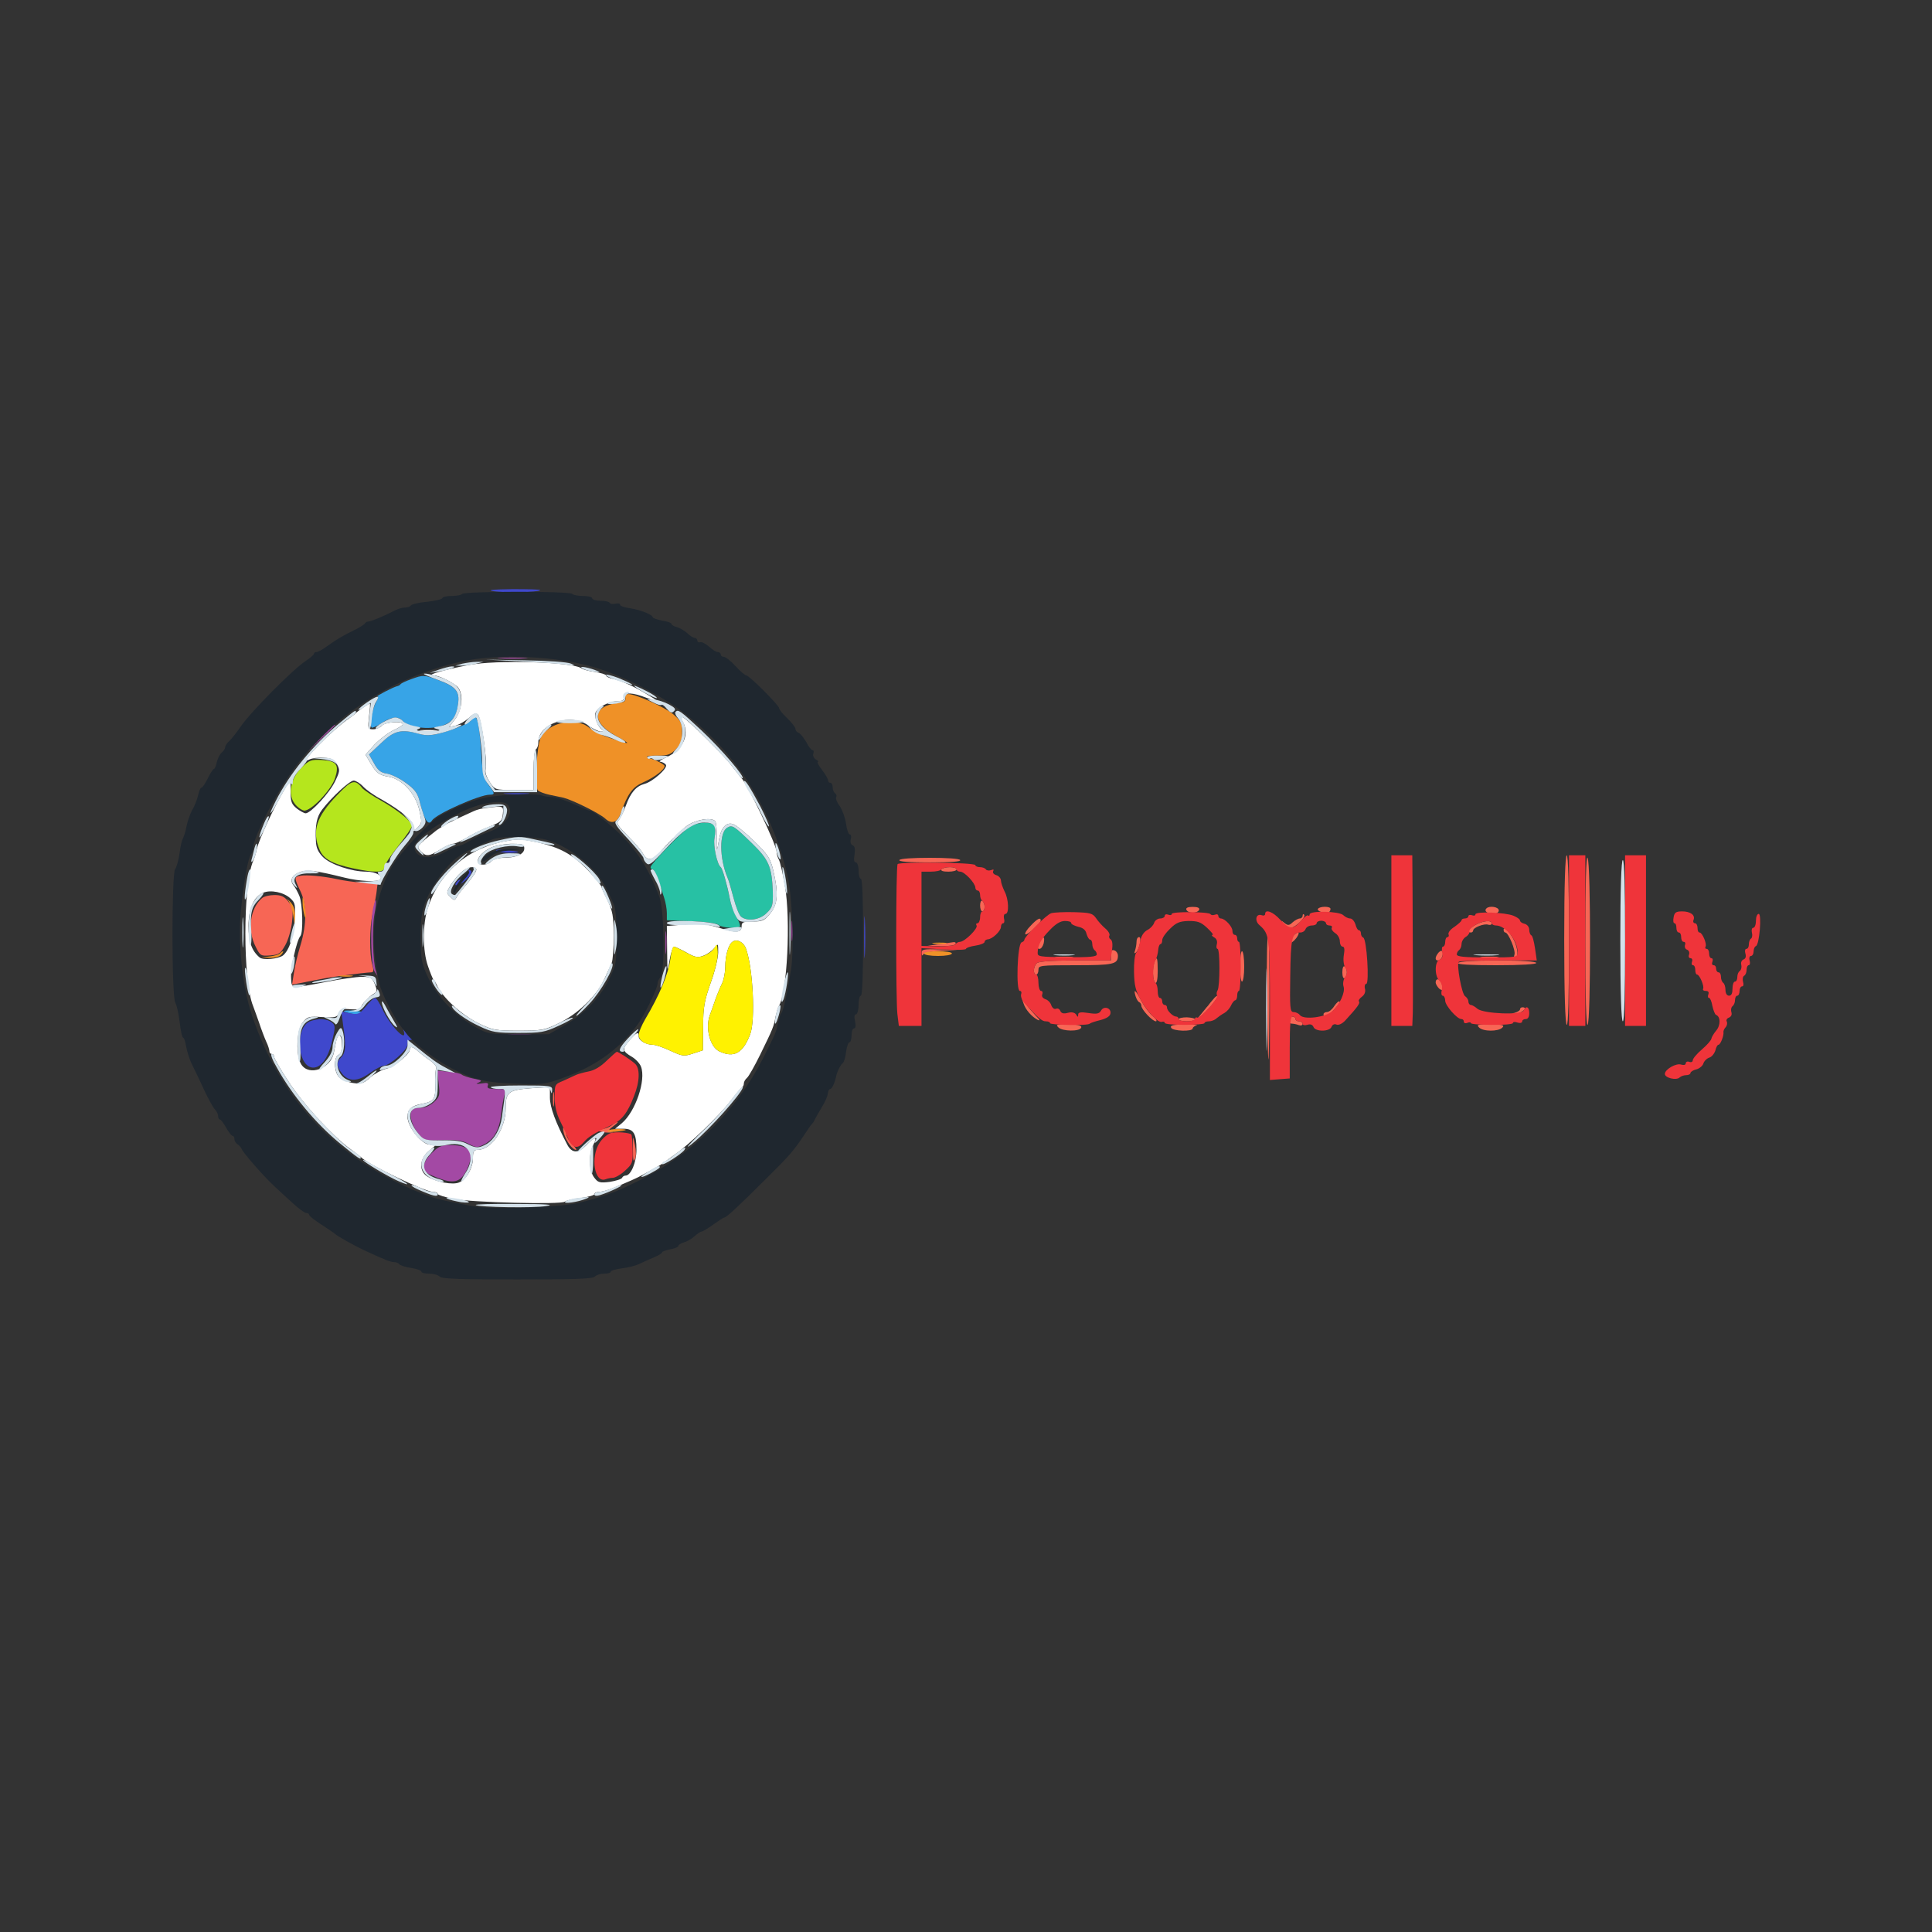 <svg xmlns="http://www.w3.org/2000/svg" xmlns:xlink="http://www.w3.org/1999/xlink" width="40" zoomAndPan="magnify" viewBox="0 0 30 30" height="40" preserveAspectRatio="xMidYMid meet" version="1.0"><rect x="0" y="0" width="30" height="30" fill="#333333" stroke="none"/><path fill="#ffffff" d="M 7.27 10.328 C 6.906 10.398 6.625 10.48 6.719 10.484 C 6.812 10.488 7 10.578 7.098 10.66 C 7.199 10.75 7.184 11.016 7.066 11.168 L 6.973 11.289 L 7.078 11.266 C 7.133 11.25 7.223 11.199 7.281 11.148 C 7.355 11.078 7.391 11.066 7.422 11.098 C 7.473 11.148 7.57 11.82 7.543 11.934 C 7.527 11.992 7.551 12.062 7.605 12.145 C 7.688 12.266 7.688 12.266 7.988 12.266 L 8.285 12.266 L 8.285 11.961 C 8.285 11.793 8.301 11.645 8.324 11.633 C 8.344 11.617 8.359 11.574 8.359 11.527 C 8.359 11.23 8.871 11.062 9.141 11.27 C 9.207 11.316 9.293 11.359 9.328 11.359 C 9.367 11.359 9.379 11.348 9.352 11.332 C 9.281 11.285 9.227 11.141 9.246 11.07 C 9.273 10.984 9.461 10.887 9.594 10.887 C 9.668 10.887 9.691 10.871 9.688 10.824 C 9.684 10.746 9.824 10.75 10.039 10.836 C 10.25 10.914 10.246 10.898 10.027 10.77 C 9.824 10.648 9.641 10.566 9.492 10.535 C 9.449 10.523 9.41 10.504 9.41 10.488 C 9.41 10.473 9.332 10.449 9.238 10.434 C 9.145 10.422 9.051 10.395 9.031 10.379 C 8.898 10.277 7.695 10.242 7.27 10.328 M 5.637 10.988 C 5.586 11.023 5.539 11.059 5.527 11.07 C 5.52 11.082 5.477 11.113 5.434 11.145 C 5.152 11.336 4.602 11.902 4.797 11.797 C 4.84 11.773 4.945 11.758 5.031 11.766 C 5.148 11.773 5.191 11.797 5.234 11.871 C 5.281 11.957 5.277 11.98 5.203 12.133 C 5.121 12.309 4.824 12.629 4.746 12.629 C 4.723 12.629 4.66 12.594 4.609 12.555 C 4.527 12.488 4.512 12.449 4.512 12.289 L 4.512 12.102 L 4.445 12.211 C 4.262 12.516 4.02 13.031 3.984 13.199 C 3.973 13.254 3.949 13.332 3.93 13.371 C 3.77 13.75 3.77 15.234 3.93 15.621 C 3.945 15.664 3.988 15.777 4.023 15.879 C 4.055 15.977 4.105 16.109 4.133 16.172 C 4.164 16.234 4.184 16.305 4.184 16.328 C 4.184 16.348 4.203 16.367 4.223 16.367 C 4.242 16.367 4.258 16.387 4.258 16.414 C 4.258 16.438 4.359 16.613 4.484 16.801 C 4.707 17.145 5.16 17.637 5.438 17.84 C 5.516 17.898 5.59 17.953 5.602 17.965 C 5.695 18.074 6.602 18.508 6.727 18.508 C 6.766 18.508 6.797 18.523 6.797 18.539 C 6.797 18.555 6.91 18.59 7.043 18.617 C 7.336 18.672 8.711 18.707 8.77 18.66 C 8.793 18.641 8.906 18.613 9.02 18.602 C 9.137 18.586 9.23 18.559 9.23 18.543 C 9.23 18.523 9.262 18.508 9.297 18.508 C 9.336 18.508 9.43 18.484 9.508 18.453 C 9.758 18.352 9.898 18.289 9.973 18.246 C 10.016 18.223 10.094 18.18 10.152 18.148 C 10.211 18.117 10.281 18.074 10.305 18.055 C 10.332 18.035 10.41 17.977 10.48 17.926 C 10.699 17.777 11.172 17.32 11.34 17.102 C 11.426 16.988 11.512 16.887 11.523 16.883 C 11.539 16.875 11.551 16.848 11.551 16.82 C 11.551 16.797 11.574 16.758 11.602 16.734 C 11.625 16.715 11.719 16.551 11.805 16.375 C 12.004 15.969 12.016 15.938 12.043 15.785 C 12.059 15.715 12.078 15.645 12.094 15.621 C 12.223 15.418 12.281 14.285 12.188 13.754 C 12.156 13.562 12.113 13.383 12.094 13.348 C 12.074 13.312 12.059 13.258 12.059 13.227 C 12.059 13.121 11.605 12.172 11.516 12.086 C 11.504 12.074 11.441 11.992 11.371 11.902 C 11.23 11.715 10.699 11.191 10.598 11.133 C 10.531 11.098 10.531 11.102 10.586 11.18 C 10.723 11.379 10.617 11.641 10.355 11.754 C 10.266 11.797 10.219 11.828 10.254 11.828 C 10.285 11.832 10.324 11.852 10.34 11.875 C 10.375 11.926 10.133 12.141 10.008 12.172 C 9.879 12.207 9.793 12.305 9.719 12.508 C 9.684 12.605 9.633 12.707 9.605 12.738 C 9.566 12.785 9.59 12.82 9.742 12.973 C 9.844 13.074 9.953 13.199 9.984 13.254 C 10.027 13.328 10.062 13.348 10.117 13.332 C 10.16 13.32 10.199 13.297 10.211 13.281 C 10.266 13.199 10.547 12.914 10.66 12.828 C 10.793 12.73 11.039 12.684 11.105 12.75 C 11.121 12.766 11.133 12.883 11.129 13.004 C 11.121 13.238 11.133 13.242 11.168 13.02 C 11.199 12.848 11.281 12.762 11.383 12.797 C 11.426 12.809 11.574 12.93 11.707 13.059 C 11.926 13.273 11.961 13.324 12.008 13.52 C 12.09 13.871 12.078 14.043 11.957 14.188 C 11.867 14.297 11.836 14.309 11.688 14.309 C 11.543 14.309 11.516 14.32 11.516 14.379 C 11.516 14.484 11.434 14.492 11.164 14.406 C 10.961 14.344 10.867 14.336 10.637 14.355 L 10.355 14.379 L 10.359 14.746 C 10.363 15.113 10.363 15.113 10.398 14.906 C 10.418 14.793 10.449 14.699 10.465 14.699 C 10.477 14.699 10.566 14.738 10.656 14.789 C 10.793 14.867 10.836 14.875 10.922 14.84 C 10.98 14.82 11.055 14.766 11.09 14.723 C 11.152 14.645 11.152 14.645 11.152 14.789 C 11.152 14.867 11.102 15.082 11.035 15.262 C 10.938 15.539 10.918 15.637 10.918 15.949 L 10.914 16.309 L 10.762 16.359 C 10.617 16.406 10.598 16.402 10.41 16.316 C 10.305 16.266 10.18 16.223 10.137 16.223 C 10.031 16.223 9.918 16.156 9.918 16.094 C 9.918 16.012 9.887 16.027 9.773 16.156 C 9.656 16.289 9.664 16.324 9.812 16.41 C 9.871 16.445 9.934 16.512 9.953 16.562 C 10.035 16.773 9.867 17.262 9.656 17.441 L 9.551 17.527 L 9.68 17.527 C 9.84 17.527 9.883 17.602 9.883 17.855 C 9.883 18.047 9.797 18.254 9.715 18.254 C 9.691 18.254 9.668 18.27 9.66 18.289 C 9.652 18.309 9.566 18.336 9.469 18.352 C 9.312 18.371 9.285 18.363 9.227 18.285 C 9.145 18.18 9.137 17.93 9.211 17.781 C 9.285 17.641 9.234 17.645 9.102 17.785 C 8.98 17.91 8.883 17.91 8.812 17.781 C 8.629 17.434 8.539 17.195 8.539 17.043 L 8.539 16.879 L 8.242 16.898 C 7.891 16.926 7.852 16.957 7.852 17.211 C 7.852 17.531 7.629 17.855 7.418 17.855 C 7.355 17.855 7.344 17.879 7.344 17.98 C 7.344 18.133 7.246 18.309 7.133 18.359 C 7.035 18.406 6.77 18.355 6.633 18.266 C 6.504 18.184 6.512 18 6.652 17.879 L 6.758 17.789 L 6.652 17.77 C 6.523 17.742 6.328 17.488 6.328 17.344 C 6.328 17.227 6.383 17.172 6.547 17.141 C 6.738 17.105 6.766 17.07 6.758 16.84 C 6.754 16.723 6.762 16.613 6.773 16.594 C 6.789 16.57 6.746 16.516 6.68 16.469 C 6.617 16.426 6.531 16.359 6.492 16.324 C 6.414 16.25 6.363 16.238 6.363 16.297 C 6.363 16.371 6.105 16.578 5.988 16.598 C 5.926 16.613 5.816 16.672 5.75 16.73 C 5.645 16.824 5.609 16.836 5.477 16.816 C 5.395 16.801 5.301 16.762 5.266 16.727 C 5.184 16.645 5.18 16.41 5.258 16.379 C 5.293 16.367 5.309 16.309 5.309 16.219 C 5.309 16.059 5.25 16.027 5.219 16.168 C 5.211 16.219 5.191 16.297 5.184 16.348 C 5.133 16.594 4.801 16.715 4.68 16.531 C 4.59 16.391 4.602 16.004 4.699 15.879 C 4.773 15.785 4.793 15.781 5.004 15.793 C 5.203 15.805 5.23 15.797 5.262 15.734 C 5.285 15.672 5.32 15.66 5.445 15.672 C 5.531 15.68 5.602 15.668 5.602 15.652 C 5.602 15.609 5.727 15.473 5.805 15.43 C 5.859 15.398 5.859 15.383 5.82 15.281 C 5.777 15.18 5.758 15.168 5.621 15.168 C 5.535 15.168 5.289 15.203 5.07 15.246 C 4.5 15.355 4.531 15.355 4.52 15.191 C 4.508 15.047 4.605 14.602 4.664 14.535 C 4.711 14.484 4.699 14.027 4.648 13.91 C 4.625 13.855 4.586 13.781 4.559 13.75 C 4.492 13.668 4.535 13.586 4.664 13.539 C 4.773 13.5 4.914 13.52 5.355 13.629 C 5.574 13.684 5.863 13.699 5.902 13.656 C 5.957 13.605 5.836 13.535 5.688 13.535 C 5.461 13.535 5.133 13.426 5.016 13.309 C 4.941 13.234 4.91 13.164 4.906 13.07 C 4.891 12.812 4.918 12.684 5 12.574 C 5.152 12.375 5.43 12.121 5.492 12.121 C 5.523 12.121 5.59 12.16 5.637 12.211 C 5.684 12.262 5.812 12.355 5.926 12.414 C 6.25 12.598 6.445 12.77 6.422 12.859 C 6.402 12.93 6.402 12.93 6.48 12.855 C 6.555 12.781 6.555 12.77 6.508 12.566 C 6.445 12.316 6.246 12.098 6.039 12.062 C 5.883 12.035 5.844 12.004 5.75 11.844 L 5.676 11.719 L 5.816 11.562 C 5.898 11.477 6.027 11.379 6.109 11.34 C 6.188 11.305 6.254 11.262 6.254 11.246 C 6.254 11.191 5.977 11.211 5.926 11.27 C 5.902 11.297 5.844 11.324 5.797 11.324 C 5.711 11.324 5.711 11.316 5.73 11.121 C 5.746 11.012 5.75 10.926 5.742 10.926 C 5.734 10.926 5.688 10.953 5.637 10.988 M 6.535 11.348 C 6.602 11.355 6.707 11.355 6.77 11.348 C 6.836 11.34 6.781 11.336 6.652 11.336 C 6.523 11.336 6.469 11.34 6.535 11.348 M 7.543 12.547 C 7.484 12.551 7.402 12.574 7.359 12.594 C 6.98 12.766 6.926 12.793 6.781 12.891 C 6.762 12.906 6.684 12.969 6.605 13.031 C 6.477 13.141 6.473 13.148 6.531 13.215 C 6.613 13.305 6.664 13.301 6.836 13.191 C 6.914 13.141 7.004 13.102 7.035 13.102 C 7.066 13.102 7.152 13.062 7.227 13.02 C 7.301 12.973 7.434 12.906 7.523 12.867 C 7.785 12.766 7.797 12.754 7.809 12.633 C 7.82 12.512 7.816 12.512 7.543 12.547 M 7.887 13.055 C 7.277 13.156 6.824 13.539 6.641 14.105 C 6.562 14.352 6.562 14.766 6.645 15 C 6.68 15.105 6.719 15.195 6.727 15.207 C 6.738 15.215 6.762 15.25 6.773 15.277 C 6.867 15.488 7.156 15.754 7.441 15.895 C 7.652 15.996 7.699 16.004 8.055 16.004 C 8.414 16.004 8.457 15.996 8.68 15.887 C 8.969 15.746 9.258 15.469 9.375 15.223 C 9.422 15.121 9.477 15.004 9.496 14.961 C 9.516 14.914 9.531 14.719 9.531 14.523 C 9.527 14.223 9.512 14.145 9.434 13.98 C 9.379 13.875 9.34 13.781 9.34 13.773 C 9.34 13.75 9.203 13.586 9.102 13.484 C 8.879 13.262 8.691 13.16 8.359 13.082 C 8.121 13.031 8.055 13.023 7.887 13.055 M 7.637 13.156 C 7.43 13.246 7.34 13.426 7.5 13.426 C 7.551 13.426 7.609 13.402 7.633 13.371 C 7.66 13.344 7.738 13.32 7.816 13.32 C 8.016 13.32 8.141 13.262 8.141 13.176 C 8.141 13.109 8.117 13.102 7.949 13.102 C 7.848 13.102 7.703 13.129 7.637 13.156 M 7.16 13.547 C 7.105 13.594 7.035 13.684 6.996 13.746 C 6.93 13.859 6.93 13.867 6.992 13.926 C 7.055 13.988 7.059 13.988 7.094 13.926 C 7.113 13.891 7.191 13.789 7.273 13.699 C 7.352 13.605 7.406 13.516 7.395 13.496 C 7.359 13.441 7.258 13.461 7.16 13.547 M 4.086 13.863 C 3.941 13.922 3.859 14.109 3.859 14.383 C 3.859 14.625 3.91 14.766 4.031 14.867 C 4.086 14.914 4.32 14.891 4.395 14.836 C 4.488 14.758 4.559 14.559 4.574 14.297 C 4.59 14.047 4.586 14.02 4.508 13.949 C 4.406 13.855 4.203 13.812 4.086 13.863 M 11.379 14.621 C 11.312 14.66 11.262 14.836 11.262 15.012 C 11.262 15.102 11.238 15.219 11.211 15.273 C 11.184 15.324 11.145 15.426 11.117 15.496 C 11.094 15.566 11.051 15.684 11.023 15.762 C 10.949 15.961 11.023 16.254 11.168 16.324 C 11.395 16.434 11.535 16.355 11.648 16.062 C 11.734 15.84 11.691 15.016 11.582 14.727 C 11.547 14.629 11.445 14.578 11.379 14.621 " fill-opacity="1" fill-rule="evenodd"/><path fill="#37a4e7" d="M 6.383 10.547 C 6.305 10.574 6.23 10.609 6.219 10.625 C 6.207 10.641 6.184 10.652 6.164 10.656 C 6.109 10.668 5.832 10.812 5.863 10.812 C 5.879 10.812 5.871 10.852 5.844 10.895 C 5.785 10.988 5.734 11.262 5.77 11.297 C 5.781 11.309 5.852 11.277 5.922 11.23 C 6.07 11.129 6.188 11.117 6.25 11.191 C 6.328 11.285 6.609 11.332 6.809 11.285 C 7.008 11.234 7.086 11.148 7.113 10.926 C 7.141 10.738 7.074 10.66 6.809 10.562 C 6.582 10.477 6.574 10.477 6.383 10.547 M 7.324 11.176 C 7.293 11.227 7.105 11.309 6.863 11.379 C 6.703 11.422 6.625 11.426 6.52 11.398 C 6.23 11.316 6.121 11.344 5.918 11.539 L 5.73 11.715 L 5.809 11.855 C 5.867 11.961 5.914 12 6.008 12.012 C 6.074 12.023 6.207 12.086 6.301 12.156 C 6.434 12.25 6.48 12.312 6.512 12.426 C 6.586 12.73 6.648 12.832 6.707 12.742 C 6.766 12.641 7.445 12.34 7.605 12.34 C 7.688 12.34 7.688 12.32 7.582 12.184 C 7.512 12.086 7.492 12.008 7.473 11.703 C 7.441 11.191 7.402 11.055 7.324 11.176 M 5.363 15.715 C 5.461 15.754 5.594 15.758 5.613 15.723 C 5.621 15.707 5.555 15.695 5.461 15.691 C 5.344 15.688 5.312 15.695 5.363 15.715 " fill-opacity="1" fill-rule="evenodd"/><path fill="#b5e61d" d="M 4.684 11.918 C 4.512 12.086 4.465 12.332 4.574 12.477 C 4.613 12.531 4.68 12.578 4.719 12.586 C 4.824 12.602 5.141 12.273 5.203 12.082 C 5.27 11.875 5.227 11.816 4.996 11.801 C 4.832 11.793 4.805 11.801 4.684 11.918 M 5.234 12.348 C 4.914 12.68 4.84 12.902 4.961 13.191 C 5.023 13.34 5.16 13.414 5.484 13.484 C 5.824 13.555 5.965 13.551 5.965 13.473 C 5.965 13.438 6.062 13.289 6.184 13.137 C 6.301 12.988 6.398 12.848 6.398 12.824 C 6.398 12.758 6.176 12.578 5.914 12.43 C 5.785 12.359 5.66 12.273 5.633 12.246 C 5.512 12.094 5.465 12.105 5.234 12.348 " fill-opacity="1" fill-rule="evenodd"/><path fill="#f76655" d="M 24.289 14.586 C 24.289 15.418 24.305 15.898 24.328 15.914 C 24.352 15.93 24.363 15.484 24.363 14.609 C 24.363 13.75 24.352 13.281 24.328 13.281 C 24.305 13.281 24.289 13.742 24.289 14.586 M 24.617 14.602 C 24.617 15.48 24.629 15.93 24.652 15.914 C 24.703 15.883 24.703 13.395 24.652 13.32 C 24.629 13.281 24.617 13.723 24.617 14.602 M 13.965 13.355 C 13.953 13.379 14.117 13.391 14.438 13.391 C 14.758 13.391 14.922 13.379 14.91 13.355 C 14.895 13.332 14.699 13.32 14.438 13.32 C 14.176 13.32 13.98 13.332 13.965 13.355 M 14.617 13.5 C 14.605 13.523 14.648 13.535 14.727 13.535 C 14.797 13.535 14.855 13.52 14.855 13.5 C 14.855 13.48 14.809 13.465 14.75 13.465 C 14.688 13.465 14.633 13.48 14.617 13.5 M 4.668 13.598 C 4.566 13.617 4.566 13.629 4.66 13.828 C 4.766 14.039 4.766 14.348 4.664 14.684 C 4.621 14.824 4.574 15.02 4.562 15.117 L 4.535 15.289 L 4.68 15.262 C 4.758 15.246 4.895 15.219 4.984 15.203 C 5.121 15.172 5.629 15.105 5.77 15.098 C 5.801 15.098 5.805 15.062 5.781 14.98 C 5.734 14.828 5.738 14.398 5.785 14.191 C 5.805 14.098 5.832 13.957 5.844 13.875 L 5.863 13.723 L 5.633 13.707 C 5.504 13.699 5.328 13.672 5.238 13.652 C 5.02 13.605 4.766 13.582 4.668 13.598 M 4.07 13.945 C 3.883 14.102 3.836 14.441 3.969 14.699 C 4.039 14.84 4.051 14.848 4.195 14.836 C 4.332 14.824 4.355 14.809 4.43 14.676 C 4.477 14.594 4.523 14.43 4.535 14.312 C 4.555 14.129 4.547 14.086 4.477 14 C 4.418 13.922 4.367 13.898 4.262 13.898 C 4.188 13.898 4.102 13.918 4.07 13.945 M 15.219 14.059 C 15.219 14.109 15.234 14.152 15.254 14.152 C 15.273 14.152 15.289 14.121 15.289 14.082 C 15.289 14.043 15.273 14.004 15.254 13.988 C 15.234 13.977 15.219 14.008 15.219 14.059 M 18.422 14.125 C 18.43 14.152 18.473 14.172 18.52 14.172 C 18.566 14.172 18.613 14.152 18.621 14.125 C 18.629 14.098 18.598 14.082 18.52 14.082 C 18.445 14.082 18.41 14.098 18.422 14.125 M 20.465 14.113 C 20.441 14.148 20.586 14.195 20.633 14.168 C 20.648 14.156 20.66 14.133 20.66 14.113 C 20.66 14.07 20.492 14.07 20.465 14.113 M 23.082 14.105 C 23.039 14.145 23.094 14.191 23.188 14.191 C 23.238 14.191 23.273 14.168 23.273 14.137 C 23.273 14.082 23.129 14.059 23.082 14.105 M 20.227 14.219 C 20.227 14.242 20.207 14.262 20.184 14.262 C 20.16 14.262 20.109 14.289 20.074 14.32 C 20.02 14.371 20 14.375 19.945 14.332 C 19.887 14.285 19.887 14.285 19.93 14.344 C 19.957 14.379 20.008 14.406 20.043 14.406 C 20.113 14.406 20.285 14.238 20.25 14.203 C 20.238 14.188 20.227 14.195 20.227 14.219 M 16.004 14.375 C 15.945 14.434 15.91 14.492 15.922 14.508 C 15.945 14.531 16.16 14.34 16.16 14.293 C 16.16 14.238 16.105 14.266 16.004 14.375 M 22.902 14.367 C 22.801 14.426 22.773 14.48 22.84 14.48 C 22.859 14.48 22.875 14.465 22.875 14.449 C 22.875 14.402 23.051 14.336 23.109 14.359 C 23.141 14.367 23.164 14.359 23.164 14.34 C 23.164 14.281 23.02 14.297 22.902 14.367 M 23.348 14.438 C 23.348 14.461 23.359 14.48 23.375 14.48 C 23.422 14.48 23.539 14.762 23.516 14.824 C 23.504 14.855 23.512 14.879 23.531 14.879 C 23.582 14.879 23.57 14.723 23.508 14.598 C 23.445 14.473 23.348 14.375 23.348 14.438 M 20.066 14.547 C 20.031 14.586 20.016 14.625 20.031 14.637 C 20.051 14.645 20.094 14.613 20.129 14.566 C 20.203 14.465 20.156 14.449 20.066 14.547 M 19.672 15.344 C 19.688 16.699 19.703 16.816 19.711 15.652 C 19.715 15.051 19.707 14.551 19.691 14.539 C 19.676 14.531 19.668 14.895 19.672 15.344 M 16.137 14.645 C 16.105 14.715 16.105 14.734 16.141 14.734 C 16.168 14.734 16.195 14.691 16.207 14.645 C 16.23 14.527 16.191 14.527 16.137 14.645 M 17.648 14.621 C 17.648 14.66 17.637 14.723 17.625 14.758 C 17.609 14.805 17.613 14.812 17.641 14.789 C 17.695 14.734 17.73 14.551 17.688 14.551 C 17.664 14.551 17.648 14.582 17.648 14.621 M 14.582 14.66 L 14.402 14.688 L 14.609 14.691 C 14.723 14.695 14.824 14.68 14.836 14.66 C 14.848 14.641 14.836 14.629 14.812 14.629 C 14.785 14.633 14.684 14.648 14.582 14.66 M 14.312 14.797 C 14.312 14.84 14.32 14.848 14.34 14.816 C 14.355 14.793 14.477 14.77 14.621 14.762 L 14.871 14.75 L 14.59 14.742 C 14.344 14.734 14.309 14.742 14.312 14.797 M 17.25 14.824 L 17.25 14.914 L 16.695 14.914 C 16.312 14.914 16.125 14.93 16.098 14.957 C 16.043 15.012 16.039 15.133 16.09 15.133 C 16.109 15.133 16.125 15.102 16.125 15.059 C 16.125 14.992 16.148 14.988 16.699 14.988 C 17.289 14.988 17.359 14.973 17.359 14.84 C 17.359 14.805 17.336 14.77 17.305 14.758 C 17.266 14.742 17.25 14.762 17.25 14.824 M 22.34 14.789 C 22.316 14.816 22.293 14.855 22.293 14.879 C 22.293 14.934 22.367 14.922 22.391 14.863 C 22.422 14.781 22.391 14.734 22.34 14.789 M 19.254 15.008 C 19.254 15.137 19.27 15.242 19.285 15.242 C 19.305 15.242 19.32 15.137 19.32 15.008 C 19.32 14.875 19.305 14.77 19.285 14.77 C 19.27 14.77 19.254 14.875 19.254 15.008 M 16.406 14.867 C 16.473 14.879 16.578 14.879 16.641 14.867 C 16.707 14.859 16.652 14.855 16.523 14.855 C 16.395 14.855 16.34 14.859 16.406 14.867 M 23.012 14.867 C 23.074 14.879 23.184 14.879 23.246 14.867 C 23.312 14.859 23.258 14.855 23.129 14.855 C 23 14.855 22.945 14.859 23.012 14.867 M 17.926 14.938 C 17.891 15.027 17.898 15.234 17.941 15.262 C 17.961 15.273 17.977 15.207 17.977 15.082 C 17.977 14.871 17.965 14.836 17.926 14.938 M 22.641 14.953 C 22.625 14.977 22.832 14.988 23.234 14.988 C 23.625 14.988 23.855 14.973 23.855 14.953 C 23.855 14.93 23.633 14.914 23.258 14.914 C 22.898 14.914 22.652 14.93 22.641 14.953 M 20.844 15.098 C 20.844 15.164 20.859 15.199 20.879 15.188 C 20.898 15.176 20.914 15.133 20.914 15.098 C 20.914 15.059 20.898 15.02 20.879 15.008 C 20.859 14.992 20.844 15.031 20.844 15.098 M 22.293 15.254 C 22.293 15.281 22.32 15.324 22.348 15.352 C 22.406 15.398 22.418 15.363 22.383 15.262 C 22.355 15.191 22.293 15.188 22.293 15.254 M 17.633 15.469 C 17.648 15.516 17.672 15.555 17.691 15.562 C 17.707 15.57 17.723 15.594 17.723 15.617 C 17.723 15.676 17.895 15.859 17.949 15.859 C 17.973 15.855 17.949 15.82 17.898 15.777 C 17.844 15.73 17.766 15.625 17.723 15.543 C 17.637 15.375 17.594 15.34 17.633 15.469 M 18.84 15.516 C 18.812 15.547 18.777 15.59 18.758 15.617 C 18.734 15.641 18.688 15.703 18.648 15.75 L 18.574 15.84 L 18.68 15.75 C 18.785 15.656 18.938 15.461 18.906 15.461 C 18.895 15.461 18.863 15.484 18.84 15.516 M 15.895 15.586 C 15.926 15.68 16.016 15.781 16.105 15.832 C 16.16 15.859 16.152 15.84 16.078 15.766 C 16.023 15.707 15.953 15.625 15.926 15.586 L 15.871 15.516 L 15.895 15.586 M 20.719 15.621 C 20.688 15.672 20.637 15.715 20.605 15.715 C 20.578 15.715 20.551 15.73 20.551 15.75 C 20.551 15.77 20.566 15.785 20.582 15.785 C 20.625 15.785 20.824 15.574 20.801 15.551 C 20.789 15.539 20.754 15.57 20.719 15.621 M 23.602 15.676 C 23.602 15.691 23.562 15.715 23.52 15.727 C 23.461 15.738 23.469 15.742 23.543 15.738 C 23.641 15.73 23.73 15.641 23.641 15.641 C 23.617 15.641 23.602 15.656 23.602 15.676 M 18.301 15.828 C 18.301 15.844 18.359 15.859 18.43 15.859 C 18.5 15.859 18.555 15.844 18.555 15.828 C 18.555 15.812 18.5 15.801 18.43 15.797 C 18.359 15.797 18.301 15.809 18.301 15.828 M 20.008 15.84 C 20.008 15.871 20.031 15.895 20.059 15.895 C 20.086 15.895 20.137 15.906 20.168 15.918 C 20.199 15.93 20.227 15.922 20.227 15.898 C 20.227 15.879 20.203 15.859 20.172 15.859 C 20.141 15.859 20.117 15.844 20.117 15.824 C 20.117 15.801 20.094 15.785 20.062 15.785 C 20.031 15.785 20.008 15.812 20.008 15.84 M 16.434 15.953 C 16.496 16.016 16.766 16.02 16.789 15.957 C 16.801 15.926 16.75 15.91 16.594 15.906 C 16.41 15.902 16.387 15.91 16.434 15.953 M 18.184 15.957 C 18.203 16.012 18.52 16.023 18.52 15.969 C 18.52 15.953 18.551 15.93 18.582 15.922 C 18.617 15.914 18.539 15.91 18.406 15.91 C 18.223 15.91 18.168 15.918 18.184 15.957 M 22.965 15.953 C 23.027 16.02 23.266 16.02 23.328 15.957 C 23.367 15.918 23.336 15.91 23.145 15.906 C 22.949 15.906 22.922 15.91 22.965 15.953 M 8.586 17.074 C 8.586 17.176 8.594 17.211 8.602 17.156 C 8.609 17.102 8.609 17.02 8.602 16.973 C 8.594 16.93 8.586 16.977 8.586 17.074 M 9.5 17.473 C 9.461 17.5 9.402 17.527 9.367 17.527 C 9.234 17.531 9.285 17.582 9.426 17.586 C 9.508 17.59 9.543 17.582 9.504 17.574 C 9.438 17.559 9.441 17.551 9.523 17.488 C 9.57 17.453 9.602 17.422 9.59 17.422 C 9.578 17.418 9.539 17.441 9.5 17.473 M 8.758 17.605 C 8.793 17.723 8.891 17.855 8.945 17.855 C 8.961 17.855 8.934 17.816 8.883 17.766 C 8.836 17.719 8.793 17.645 8.793 17.605 C 8.793 17.566 8.777 17.523 8.762 17.512 C 8.738 17.5 8.738 17.535 8.758 17.605 M 9.828 17.848 C 9.828 18.012 9.836 18.055 9.859 18 C 9.879 17.957 9.879 17.867 9.859 17.773 C 9.824 17.621 9.824 17.621 9.828 17.848 " fill-opacity="1" fill-rule="evenodd"/><path fill="#3f48cc" d="M 7.664 9.18 C 7.836 9.207 8.355 9.199 8.387 9.164 C 8.398 9.152 8.203 9.148 7.957 9.148 C 7.645 9.152 7.555 9.164 7.664 9.18 M 7.859 12.328 C 7.957 12.336 8.102 12.336 8.188 12.328 C 8.273 12.32 8.195 12.316 8.016 12.316 C 7.836 12.316 7.766 12.32 7.859 12.328 M 7.711 13.215 C 7.738 13.23 7.832 13.242 7.922 13.242 C 8.117 13.238 8.082 13.223 7.836 13.199 C 7.727 13.188 7.68 13.195 7.711 13.215 M 7.281 13.527 C 7.305 13.566 7.188 13.695 7.156 13.664 C 7.145 13.652 7.117 13.664 7.094 13.691 C 7.016 13.789 7.156 13.746 7.254 13.645 C 7.324 13.57 7.336 13.535 7.305 13.516 C 7.277 13.5 7.27 13.504 7.281 13.527 M 13.418 14.551 C 13.418 14.844 13.422 14.961 13.43 14.816 C 13.438 14.672 13.438 14.434 13.43 14.289 C 13.422 14.145 13.418 14.262 13.418 14.551 M 5.68 15.629 C 5.578 15.75 5.559 15.758 5.434 15.734 L 5.301 15.707 L 5.328 15.918 C 5.375 16.234 5.367 16.352 5.297 16.418 C 5.219 16.5 5.223 16.555 5.312 16.672 C 5.414 16.801 5.562 16.797 5.75 16.656 C 5.836 16.598 5.93 16.547 5.961 16.547 C 6.051 16.547 6.328 16.301 6.328 16.219 C 6.328 16.18 6.348 16.148 6.371 16.148 C 6.402 16.148 6.406 16.141 6.379 16.121 C 6.355 16.105 6.316 16.062 6.293 16.023 C 6.258 15.969 6.254 15.965 6.27 16.012 C 6.328 16.211 6.043 15.91 5.934 15.66 C 5.891 15.57 5.844 15.496 5.824 15.496 C 5.805 15.496 5.738 15.555 5.68 15.629 M 4.812 15.859 C 4.59 15.949 4.609 16.516 4.832 16.574 C 4.969 16.605 5.098 16.441 5.16 16.152 C 5.211 15.938 5.207 15.918 5.145 15.871 C 5.07 15.816 4.934 15.812 4.812 15.859 " fill-opacity="1" fill-rule="evenodd"/><path fill="#a349a4" d="M 7.77 10.223 C 7.875 10.23 8.047 10.23 8.148 10.223 C 8.254 10.219 8.168 10.211 7.961 10.211 C 7.75 10.211 7.664 10.219 7.77 10.223 M 4.984 11.457 L 4.785 11.668 L 4.992 11.469 C 5.109 11.359 5.203 11.266 5.203 11.262 C 5.203 11.234 5.168 11.266 4.984 11.457 M 5.793 14.105 C 5.746 14.332 5.758 14.996 5.812 15.078 L 5.859 15.152 L 5.836 15.078 C 5.789 14.93 5.777 14.418 5.812 14.211 C 5.859 13.973 5.84 13.883 5.793 14.105 M 12.289 14.461 C 12.289 14.602 12.297 14.652 12.305 14.578 C 12.312 14.504 12.312 14.391 12.305 14.324 C 12.297 14.262 12.289 14.32 12.289 14.461 M 10.332 14.645 C 10.332 14.801 10.336 14.863 10.344 14.777 C 10.352 14.691 10.352 14.562 10.344 14.488 C 10.336 14.414 10.332 14.484 10.332 14.645 M 7.914 16.066 C 8 16.074 8.137 16.074 8.223 16.066 C 8.309 16.059 8.238 16.055 8.07 16.055 C 7.898 16.055 7.828 16.059 7.914 16.066 M 6.812 16.824 C 6.832 17.008 6.828 17.031 6.738 17.113 C 6.676 17.168 6.602 17.203 6.523 17.203 C 6.438 17.203 6.398 17.223 6.383 17.27 C 6.355 17.355 6.418 17.523 6.52 17.629 C 6.59 17.707 6.625 17.715 6.875 17.703 C 7.09 17.695 7.184 17.711 7.277 17.762 C 7.387 17.82 7.414 17.824 7.504 17.777 C 7.668 17.699 7.754 17.551 7.781 17.301 C 7.797 17.176 7.82 17.039 7.836 16.992 C 7.859 16.918 7.848 16.91 7.707 16.91 C 7.586 16.91 7.559 16.898 7.574 16.859 C 7.59 16.816 7.57 16.809 7.477 16.824 C 7.391 16.836 7.379 16.832 7.434 16.809 C 7.492 16.781 7.48 16.773 7.359 16.75 C 7.281 16.734 7.195 16.707 7.172 16.688 C 7.148 16.668 7.055 16.648 6.961 16.641 L 6.789 16.625 L 6.812 16.824 M 6.703 17.906 C 6.574 18.035 6.547 18.145 6.625 18.211 C 6.652 18.23 6.754 18.277 6.852 18.309 C 7.062 18.383 7.164 18.344 7.25 18.16 C 7.375 17.895 7.301 17.781 6.996 17.781 C 6.852 17.781 6.809 17.801 6.703 17.906 " fill-opacity="1" fill-rule="evenodd"/><path fill="#ef343a" d="M 21.605 14.605 L 21.605 15.93 L 21.93 15.93 L 21.938 15.723 C 21.941 15.527 21.941 15.102 21.934 13.801 L 21.93 13.281 L 21.605 13.281 L 21.605 14.605 M 24.363 14.605 L 24.363 15.93 L 24.617 15.93 L 24.617 13.281 L 24.363 13.281 L 24.363 14.605 M 25.234 14.605 L 25.234 15.93 L 25.559 15.93 L 25.559 13.281 L 25.234 13.281 L 25.234 14.605 M 13.938 13.418 C 13.91 13.461 13.91 15.527 13.934 15.742 L 13.957 15.93 L 14.309 15.93 L 14.309 14.723 L 14.656 14.742 C 14.844 14.754 15 14.75 15 14.734 C 15 14.719 15.066 14.695 15.145 14.684 C 15.227 14.672 15.289 14.645 15.289 14.625 C 15.289 14.605 15.312 14.59 15.336 14.586 C 15.406 14.586 15.543 14.457 15.543 14.391 C 15.543 14.359 15.559 14.336 15.578 14.336 C 15.594 14.336 15.602 14.301 15.59 14.262 C 15.582 14.223 15.59 14.191 15.613 14.191 C 15.672 14.191 15.664 13.961 15.598 13.84 C 15.57 13.781 15.543 13.707 15.543 13.676 C 15.543 13.641 15.512 13.602 15.473 13.59 C 15.43 13.578 15.41 13.551 15.422 13.527 C 15.438 13.5 15.426 13.496 15.387 13.512 C 15.355 13.523 15.32 13.516 15.309 13.5 C 15.297 13.48 15.254 13.465 15.215 13.465 C 15.176 13.465 15.145 13.449 15.145 13.434 C 15.145 13.391 13.961 13.379 13.938 13.418 M 14.617 13.5 C 14.605 13.52 14.531 13.535 14.453 13.535 L 14.309 13.535 L 14.309 14.688 L 14.562 14.695 C 14.703 14.695 14.824 14.684 14.836 14.664 C 14.848 14.641 14.883 14.625 14.906 14.625 C 14.98 14.625 15.191 14.414 15.164 14.371 C 15.152 14.352 15.156 14.336 15.18 14.336 C 15.199 14.336 15.219 14.293 15.219 14.242 C 15.219 14.195 15.234 14.152 15.254 14.152 C 15.273 14.152 15.289 14.121 15.289 14.082 C 15.289 14.043 15.273 14.004 15.254 13.988 C 15.234 13.977 15.219 13.938 15.219 13.898 C 15.219 13.859 15.203 13.828 15.18 13.828 C 15.16 13.828 15.145 13.805 15.145 13.781 C 15.141 13.711 14.977 13.535 14.91 13.535 C 14.879 13.535 14.855 13.52 14.855 13.5 C 14.855 13.48 14.809 13.465 14.75 13.465 C 14.688 13.465 14.633 13.48 14.617 13.5 M 16.324 14.18 C 16.254 14.199 15.906 14.543 15.906 14.594 C 15.906 14.609 15.887 14.625 15.863 14.633 C 15.797 14.656 15.773 15.387 15.836 15.387 C 15.859 15.387 15.867 15.41 15.855 15.441 C 15.848 15.473 15.867 15.531 15.906 15.574 C 16.125 15.812 16.18 15.859 16.238 15.859 C 16.277 15.859 16.305 15.871 16.305 15.887 C 16.305 15.918 16.898 15.93 16.922 15.895 C 16.934 15.883 17.008 15.859 17.086 15.84 C 17.18 15.816 17.234 15.781 17.242 15.742 C 17.262 15.652 17.141 15.613 17.098 15.691 C 17.07 15.742 17.031 15.75 16.902 15.73 C 16.781 15.711 16.742 15.719 16.742 15.754 C 16.742 15.797 16.734 15.797 16.711 15.754 C 16.688 15.723 16.645 15.711 16.582 15.727 C 16.516 15.746 16.48 15.734 16.465 15.699 C 16.453 15.668 16.426 15.652 16.398 15.664 C 16.371 15.676 16.34 15.652 16.324 15.609 C 16.312 15.57 16.273 15.527 16.234 15.516 C 16.191 15.5 16.172 15.473 16.184 15.441 C 16.195 15.41 16.188 15.387 16.164 15.387 C 16.145 15.387 16.125 15.328 16.125 15.262 C 16.125 15.191 16.109 15.133 16.09 15.133 C 16.039 15.133 16.043 15.012 16.098 14.957 C 16.125 14.93 16.309 14.914 16.691 14.914 L 17.242 14.914 L 17.266 14.766 C 17.281 14.664 17.273 14.605 17.246 14.586 C 17.223 14.574 17.215 14.543 17.227 14.527 C 17.238 14.508 17.211 14.457 17.164 14.418 C 17.117 14.379 17.051 14.305 17.02 14.258 C 16.965 14.18 16.93 14.172 16.68 14.164 C 16.523 14.16 16.363 14.168 16.324 14.18 M 18.195 14.191 C 18.195 14.211 18.168 14.215 18.141 14.203 C 18.109 14.191 18.086 14.199 18.086 14.223 C 18.086 14.242 18.055 14.262 18.016 14.262 C 17.977 14.262 17.934 14.293 17.922 14.328 C 17.91 14.367 17.863 14.418 17.816 14.441 C 17.758 14.473 17.719 14.535 17.703 14.621 C 17.691 14.691 17.664 14.773 17.641 14.797 C 17.621 14.82 17.605 14.957 17.609 15.094 C 17.613 15.297 17.633 15.383 17.711 15.523 C 17.82 15.719 17.984 15.887 18.043 15.867 C 18.066 15.859 18.086 15.867 18.086 15.883 C 18.086 15.902 18.223 15.914 18.395 15.914 C 18.562 15.914 18.703 15.902 18.703 15.887 C 18.703 15.871 18.734 15.859 18.773 15.859 C 18.809 15.859 18.863 15.84 18.891 15.812 C 18.918 15.789 18.973 15.75 19.012 15.73 C 19.051 15.707 19.098 15.656 19.117 15.609 C 19.137 15.566 19.168 15.531 19.184 15.531 C 19.195 15.531 19.211 15.5 19.211 15.461 C 19.211 15.418 19.223 15.387 19.238 15.387 C 19.254 15.387 19.266 15.215 19.266 15.008 C 19.266 14.797 19.254 14.625 19.238 14.625 C 19.223 14.625 19.211 14.602 19.211 14.57 C 19.211 14.539 19.195 14.516 19.172 14.516 C 19.152 14.516 19.137 14.488 19.137 14.453 C 19.137 14.387 19.02 14.262 18.957 14.262 C 18.938 14.262 18.918 14.242 18.918 14.223 C 18.918 14.199 18.895 14.191 18.867 14.203 C 18.836 14.215 18.805 14.211 18.797 14.195 C 18.77 14.156 18.195 14.152 18.195 14.191 M 19.645 14.191 C 19.645 14.215 19.621 14.223 19.59 14.211 C 19.5 14.18 19.477 14.301 19.559 14.367 C 19.711 14.504 19.719 14.543 19.719 15.68 L 19.719 16.77 L 19.871 16.758 L 20.027 16.746 L 20.027 16.266 C 20.027 15.906 20.039 15.785 20.07 15.785 C 20.098 15.785 20.117 15.801 20.117 15.824 C 20.117 15.844 20.141 15.859 20.172 15.859 C 20.203 15.859 20.227 15.875 20.227 15.898 C 20.227 15.918 20.258 15.926 20.297 15.914 C 20.348 15.898 20.379 15.91 20.395 15.945 C 20.422 16.023 20.645 16.023 20.676 15.945 C 20.688 15.91 20.723 15.895 20.754 15.91 C 20.789 15.922 20.844 15.895 20.891 15.844 C 21.078 15.641 21.125 15.574 21.102 15.551 C 21.09 15.539 21.109 15.504 21.148 15.477 C 21.191 15.445 21.207 15.398 21.195 15.352 C 21.184 15.312 21.195 15.277 21.215 15.277 C 21.266 15.277 21.223 14.574 21.168 14.559 C 21.148 14.551 21.133 14.523 21.133 14.496 C 21.133 14.465 21.117 14.445 21.102 14.445 C 21.082 14.445 21.059 14.402 21.047 14.352 C 21.031 14.305 20.996 14.262 20.965 14.262 C 20.934 14.262 20.887 14.238 20.859 14.211 C 20.797 14.148 20.336 14.137 20.336 14.199 C 20.336 14.219 20.324 14.227 20.312 14.215 C 20.301 14.203 20.25 14.242 20.199 14.301 C 20.082 14.438 20.02 14.434 19.879 14.281 C 19.766 14.156 19.645 14.113 19.645 14.191 M 22.91 14.199 C 22.91 14.219 22.887 14.223 22.855 14.211 C 22.828 14.203 22.801 14.207 22.801 14.227 C 22.801 14.246 22.777 14.262 22.746 14.262 C 22.719 14.262 22.695 14.273 22.695 14.289 C 22.695 14.305 22.645 14.348 22.586 14.391 C 22.523 14.43 22.484 14.48 22.492 14.508 C 22.504 14.531 22.492 14.551 22.477 14.551 C 22.457 14.551 22.441 14.586 22.441 14.625 C 22.441 14.664 22.426 14.699 22.406 14.699 C 22.391 14.699 22.383 14.738 22.395 14.789 C 22.406 14.848 22.395 14.887 22.352 14.902 C 22.277 14.93 22.273 15.156 22.352 15.23 C 22.387 15.266 22.402 15.32 22.387 15.375 C 22.375 15.422 22.383 15.461 22.402 15.461 C 22.422 15.461 22.441 15.496 22.441 15.539 C 22.441 15.613 22.625 15.824 22.691 15.824 C 22.715 15.824 22.73 15.84 22.73 15.863 C 22.73 15.887 22.754 15.895 22.785 15.883 C 22.812 15.871 22.84 15.871 22.84 15.887 C 22.84 15.902 22.984 15.914 23.164 15.914 C 23.344 15.918 23.492 15.902 23.492 15.887 C 23.492 15.867 23.523 15.863 23.566 15.879 C 23.605 15.891 23.637 15.883 23.637 15.859 C 23.637 15.84 23.66 15.824 23.691 15.824 C 23.727 15.824 23.746 15.789 23.746 15.73 C 23.746 15.633 23.695 15.609 23.66 15.691 C 23.633 15.766 23.035 15.742 22.941 15.664 C 22.906 15.633 22.859 15.605 22.84 15.605 C 22.82 15.605 22.801 15.582 22.801 15.551 C 22.801 15.523 22.777 15.488 22.75 15.469 C 22.699 15.441 22.613 14.973 22.652 14.934 C 22.66 14.922 22.938 14.914 23.266 14.914 L 23.863 14.914 L 23.836 14.727 C 23.82 14.621 23.797 14.527 23.777 14.523 C 23.762 14.516 23.746 14.477 23.746 14.438 C 23.746 14.395 23.715 14.355 23.672 14.344 C 23.633 14.336 23.602 14.312 23.602 14.293 C 23.602 14.273 23.555 14.242 23.5 14.219 C 23.375 14.168 22.91 14.148 22.91 14.199 M 25.988 14.242 C 25.977 14.293 25.984 14.336 26 14.336 C 26.02 14.336 26.031 14.367 26.031 14.406 C 26.031 14.449 26.047 14.48 26.07 14.48 C 26.09 14.48 26.105 14.512 26.105 14.551 C 26.105 14.594 26.121 14.625 26.145 14.625 C 26.168 14.625 26.176 14.648 26.164 14.676 C 26.156 14.703 26.168 14.738 26.195 14.746 C 26.227 14.758 26.238 14.793 26.227 14.824 C 26.215 14.855 26.227 14.879 26.25 14.879 C 26.273 14.879 26.285 14.902 26.273 14.934 C 26.262 14.965 26.27 14.988 26.289 14.988 C 26.309 14.988 26.324 15.02 26.324 15.059 C 26.324 15.102 26.336 15.133 26.352 15.133 C 26.391 15.133 26.469 15.32 26.445 15.355 C 26.438 15.375 26.453 15.387 26.488 15.387 C 26.527 15.387 26.539 15.406 26.527 15.441 C 26.516 15.473 26.52 15.496 26.539 15.496 C 26.555 15.496 26.578 15.551 26.59 15.621 C 26.605 15.688 26.629 15.75 26.645 15.758 C 26.719 15.785 26.719 15.922 26.648 16.004 C 26.609 16.051 26.578 16.105 26.574 16.129 C 26.574 16.148 26.512 16.223 26.43 16.293 C 26.352 16.359 26.285 16.438 26.285 16.465 C 26.285 16.488 26.262 16.5 26.23 16.488 C 26.203 16.477 26.176 16.488 26.176 16.512 C 26.176 16.535 26.148 16.543 26.105 16.531 C 26.027 16.504 25.852 16.605 25.852 16.676 C 25.852 16.738 26.031 16.781 26.082 16.73 C 26.102 16.711 26.148 16.695 26.184 16.695 C 26.219 16.695 26.25 16.68 26.25 16.66 C 26.25 16.645 26.289 16.617 26.34 16.605 C 26.387 16.594 26.438 16.551 26.449 16.516 C 26.461 16.477 26.504 16.434 26.543 16.422 C 26.582 16.41 26.621 16.359 26.637 16.309 C 26.648 16.262 26.668 16.223 26.684 16.223 C 26.715 16.223 26.77 16.082 26.762 16.027 C 26.758 16.012 26.773 15.973 26.797 15.949 C 26.82 15.922 26.824 15.883 26.812 15.859 C 26.801 15.84 26.816 15.812 26.848 15.801 C 26.883 15.785 26.898 15.754 26.883 15.711 C 26.875 15.676 26.883 15.637 26.902 15.625 C 26.922 15.609 26.941 15.57 26.941 15.531 C 26.941 15.492 26.957 15.461 26.977 15.461 C 26.996 15.461 27.012 15.426 27.012 15.387 C 27.012 15.348 27.031 15.316 27.051 15.316 C 27.074 15.316 27.078 15.285 27.066 15.246 C 27.055 15.207 27.062 15.164 27.082 15.152 C 27.105 15.141 27.121 15.098 27.121 15.059 C 27.121 15.02 27.137 14.988 27.152 14.988 C 27.172 14.988 27.18 14.957 27.168 14.914 C 27.156 14.875 27.168 14.844 27.188 14.844 C 27.211 14.844 27.23 14.812 27.23 14.773 C 27.23 14.734 27.246 14.699 27.266 14.691 C 27.32 14.672 27.359 14.191 27.309 14.191 C 27.285 14.191 27.266 14.238 27.266 14.297 C 27.266 14.359 27.246 14.406 27.227 14.406 C 27.203 14.406 27.195 14.438 27.203 14.48 C 27.215 14.52 27.207 14.562 27.191 14.574 C 27.172 14.582 27.156 14.625 27.156 14.664 C 27.156 14.703 27.141 14.734 27.117 14.734 C 27.098 14.734 27.09 14.766 27.102 14.805 C 27.117 14.855 27.105 14.887 27.074 14.898 C 27.043 14.91 27.027 14.949 27.039 14.984 C 27.047 15.023 27.035 15.062 27.016 15.078 C 26.992 15.09 26.977 15.133 26.977 15.172 C 26.977 15.211 26.961 15.242 26.941 15.242 C 26.918 15.242 26.902 15.293 26.902 15.352 C 26.902 15.422 26.887 15.461 26.848 15.461 C 26.816 15.461 26.793 15.426 26.793 15.371 C 26.793 15.324 26.777 15.273 26.758 15.262 C 26.738 15.246 26.723 15.207 26.723 15.168 C 26.723 15.129 26.707 15.098 26.684 15.098 C 26.664 15.098 26.648 15.07 26.648 15.043 C 26.648 15.012 26.633 14.988 26.609 14.988 C 26.586 14.988 26.578 14.965 26.59 14.934 C 26.602 14.902 26.594 14.879 26.574 14.879 C 26.555 14.879 26.539 14.848 26.539 14.805 C 26.539 14.766 26.523 14.734 26.5 14.734 C 26.48 14.734 26.473 14.719 26.484 14.699 C 26.508 14.66 26.434 14.48 26.391 14.48 C 26.371 14.48 26.359 14.449 26.359 14.406 C 26.359 14.367 26.34 14.336 26.32 14.336 C 26.297 14.336 26.285 14.312 26.297 14.285 C 26.328 14.211 26.25 14.152 26.121 14.152 C 26.027 14.152 26 14.168 25.988 14.242 M 16.305 14.438 C 16.164 14.582 16.117 14.672 16.113 14.789 C 16.109 14.855 16.133 14.859 16.57 14.863 C 16.926 14.867 17.031 14.855 17.031 14.82 C 17.031 14.797 17.016 14.766 16.996 14.754 C 16.977 14.738 16.961 14.699 16.961 14.66 C 16.961 14.621 16.945 14.59 16.926 14.59 C 16.91 14.59 16.887 14.551 16.871 14.5 C 16.859 14.441 16.816 14.406 16.742 14.391 C 16.684 14.375 16.633 14.352 16.633 14.332 C 16.633 14.312 16.59 14.301 16.535 14.301 C 16.465 14.301 16.391 14.348 16.305 14.438 M 18.168 14.422 C 18.102 14.484 18.047 14.562 18.047 14.598 C 18.047 14.633 18.035 14.66 18.02 14.66 C 18.004 14.66 17.988 14.703 17.984 14.754 C 17.98 14.805 17.961 14.879 17.941 14.914 C 17.895 15.004 17.895 15.23 17.941 15.262 C 17.961 15.273 17.977 15.332 17.977 15.391 C 17.977 15.449 17.992 15.496 18.012 15.496 C 18.031 15.496 18.047 15.52 18.047 15.551 C 18.047 15.582 18.066 15.605 18.086 15.605 C 18.105 15.605 18.121 15.621 18.121 15.645 C 18.121 15.695 18.215 15.785 18.262 15.785 C 18.285 15.785 18.301 15.801 18.301 15.824 C 18.301 15.844 18.359 15.859 18.43 15.859 C 18.5 15.859 18.555 15.84 18.555 15.82 C 18.555 15.801 18.57 15.793 18.59 15.801 C 18.633 15.828 18.926 15.5 18.898 15.457 C 18.887 15.438 18.891 15.402 18.906 15.379 C 18.945 15.316 18.945 14.734 18.906 14.734 C 18.891 14.734 18.883 14.703 18.895 14.66 C 18.906 14.617 18.891 14.574 18.852 14.555 C 18.82 14.535 18.809 14.52 18.828 14.516 C 18.848 14.516 18.809 14.469 18.742 14.406 C 18.645 14.316 18.598 14.301 18.453 14.301 C 18.316 14.305 18.262 14.328 18.168 14.422 M 20.445 14.336 C 20.445 14.355 20.41 14.371 20.371 14.371 C 20.328 14.371 20.285 14.395 20.273 14.426 C 20.262 14.457 20.227 14.48 20.191 14.48 C 20.062 14.48 20.043 14.566 20.035 15.148 C 20.027 15.648 20.031 15.715 20.086 15.715 C 20.117 15.715 20.164 15.734 20.184 15.762 C 20.246 15.84 20.586 15.797 20.691 15.699 C 20.805 15.598 20.891 15.406 20.863 15.32 C 20.848 15.277 20.859 15.211 20.887 15.172 C 20.922 15.113 20.922 15.082 20.891 15.027 C 20.863 14.988 20.855 14.902 20.867 14.828 C 20.883 14.742 20.875 14.699 20.848 14.699 C 20.824 14.699 20.805 14.66 20.805 14.617 C 20.805 14.57 20.773 14.512 20.73 14.488 C 20.691 14.461 20.668 14.426 20.68 14.406 C 20.691 14.387 20.676 14.371 20.645 14.371 C 20.613 14.371 20.59 14.355 20.59 14.336 C 20.59 14.316 20.555 14.297 20.516 14.297 C 20.477 14.297 20.445 14.316 20.445 14.336 M 22.902 14.367 C 22.848 14.398 22.809 14.441 22.816 14.465 C 22.824 14.484 22.801 14.523 22.762 14.547 C 22.723 14.57 22.695 14.621 22.695 14.66 C 22.695 14.699 22.676 14.738 22.656 14.754 C 22.637 14.766 22.621 14.797 22.621 14.82 C 22.621 14.855 22.734 14.867 23.094 14.867 C 23.555 14.867 23.566 14.863 23.566 14.789 C 23.566 14.605 23.379 14.371 23.23 14.371 C 23.195 14.371 23.164 14.355 23.164 14.336 C 23.164 14.281 23.016 14.297 22.902 14.367 M 9.422 16.469 C 9.328 16.562 9.23 16.621 9.141 16.637 C 9.066 16.652 8.977 16.676 8.945 16.691 C 8.91 16.707 8.824 16.746 8.75 16.781 C 8.613 16.836 8.613 16.84 8.613 17.039 C 8.613 17.176 8.641 17.293 8.699 17.41 C 8.746 17.504 8.805 17.629 8.824 17.684 C 8.883 17.828 8.969 17.848 9.062 17.738 C 9.137 17.652 9.203 17.609 9.496 17.469 C 9.66 17.391 9.742 17.285 9.844 17.023 C 9.938 16.789 9.941 16.582 9.855 16.512 C 9.777 16.445 9.602 16.332 9.578 16.332 C 9.57 16.332 9.5 16.395 9.422 16.469 M 9.484 17.594 C 9.434 17.609 9.355 17.676 9.312 17.742 C 9.164 17.965 9.23 18.375 9.402 18.312 C 9.43 18.301 9.48 18.289 9.516 18.289 C 9.551 18.289 9.637 18.242 9.703 18.18 C 9.82 18.074 9.828 18.055 9.824 17.852 C 9.82 17.73 9.812 17.629 9.805 17.617 C 9.77 17.586 9.57 17.57 9.484 17.594 " fill-opacity="1" fill-rule="evenodd"/><path fill="#fff200" d="M 11.379 14.621 C 11.312 14.66 11.262 14.836 11.262 15.012 C 11.262 15.102 11.238 15.219 11.211 15.273 C 11.184 15.324 11.145 15.426 11.117 15.496 C 11.094 15.566 11.051 15.684 11.023 15.762 C 10.949 15.961 11.023 16.254 11.168 16.324 C 11.395 16.434 11.535 16.355 11.648 16.062 C 11.734 15.84 11.691 15.016 11.582 14.727 C 11.547 14.629 11.445 14.578 11.379 14.621 M 11.09 14.723 C 11.066 14.766 10.992 14.816 10.93 14.84 C 10.832 14.875 10.793 14.867 10.652 14.789 C 10.562 14.738 10.477 14.699 10.461 14.699 C 10.445 14.699 10.422 14.785 10.41 14.887 C 10.379 15.125 10.238 15.457 10.02 15.824 C 9.965 15.918 9.918 16.027 9.918 16.07 C 9.918 16.152 10.016 16.223 10.137 16.223 C 10.18 16.223 10.305 16.266 10.41 16.316 C 10.598 16.402 10.617 16.406 10.762 16.359 L 10.914 16.309 L 10.918 15.949 C 10.918 15.637 10.938 15.539 11.039 15.25 C 11.113 15.039 11.152 14.863 11.145 14.777 C 11.137 14.652 11.133 14.648 11.09 14.723 " fill-opacity="1" fill-rule="evenodd"/><path fill="#27c1a4" d="M 10.699 12.848 C 10.57 12.93 10.102 13.418 10.102 13.465 C 10.102 13.484 10.117 13.5 10.133 13.5 C 10.164 13.5 10.211 13.613 10.312 13.938 C 10.336 14.008 10.355 14.117 10.355 14.18 L 10.355 14.289 L 10.734 14.305 C 10.969 14.312 11.133 14.336 11.16 14.363 C 11.203 14.406 11.449 14.426 11.488 14.387 C 11.5 14.375 11.477 14.309 11.434 14.234 C 11.391 14.164 11.348 14.039 11.332 13.957 C 11.293 13.75 11.219 13.484 11.191 13.465 C 11.133 13.418 11.074 13.133 11.094 13.02 C 11.109 12.949 11.109 12.867 11.098 12.832 C 11.062 12.75 10.836 12.758 10.699 12.848 M 11.293 12.852 C 11.168 12.922 11.168 13.324 11.297 13.629 C 11.316 13.668 11.355 13.809 11.391 13.945 C 11.426 14.078 11.477 14.211 11.508 14.234 C 11.602 14.312 11.801 14.285 11.906 14.176 C 11.996 14.09 12.004 14.055 12 13.844 C 11.984 13.461 11.941 13.352 11.68 13.098 C 11.398 12.824 11.371 12.805 11.293 12.852 " fill-opacity="1" fill-rule="evenodd"/><path fill="#ef9127" d="M 9.711 10.84 C 9.719 10.887 9.691 10.906 9.609 10.914 C 9.199 10.957 9.172 11.207 9.555 11.422 C 9.828 11.57 9.805 11.574 9.43 11.445 C 9.328 11.41 9.203 11.344 9.145 11.297 C 8.938 11.125 8.512 11.219 8.395 11.457 C 8.332 11.586 8.301 12.223 8.352 12.273 C 8.371 12.293 8.453 12.324 8.527 12.34 C 8.605 12.355 8.707 12.379 8.75 12.387 C 8.891 12.422 9.316 12.633 9.398 12.711 C 9.496 12.801 9.582 12.773 9.633 12.641 C 9.75 12.316 9.82 12.223 9.988 12.148 C 10.156 12.074 10.32 11.953 10.32 11.895 C 10.32 11.871 10.164 11.789 10.094 11.777 C 10.082 11.777 10.059 11.766 10.047 11.754 C 10.035 11.742 10.109 11.73 10.207 11.734 C 10.363 11.734 10.41 11.719 10.492 11.637 C 10.57 11.559 10.59 11.504 10.59 11.371 C 10.59 11.223 10.574 11.195 10.453 11.09 C 10.316 10.977 9.871 10.777 9.754 10.777 C 9.723 10.777 9.703 10.805 9.711 10.84 M 4.473 13.98 C 4.504 14.016 4.535 14.117 4.551 14.199 L 4.574 14.352 L 4.582 14.219 C 4.582 14.125 4.559 14.059 4.504 14 C 4.457 13.953 4.445 13.945 4.473 13.98 M 4.699 14.027 C 4.699 14.086 4.715 14.176 4.73 14.227 C 4.754 14.285 4.754 14.258 4.742 14.137 C 4.719 13.93 4.691 13.867 4.699 14.027 M 14.5 14.652 C 14.555 14.66 14.637 14.66 14.684 14.652 C 14.727 14.641 14.684 14.637 14.582 14.637 C 14.484 14.637 14.445 14.645 14.5 14.652 M 4.348 14.805 C 4.328 14.824 4.254 14.844 4.184 14.852 L 4.059 14.867 L 4.191 14.875 C 4.27 14.875 4.34 14.855 4.367 14.824 C 4.418 14.766 4.402 14.75 4.348 14.805 M 14.348 14.805 C 14.348 14.828 14.445 14.844 14.566 14.844 C 14.684 14.844 14.781 14.828 14.781 14.805 C 14.781 14.785 14.684 14.77 14.566 14.77 C 14.445 14.77 14.348 14.785 14.348 14.805 M 5.285 15.16 C 5.34 15.168 5.422 15.168 5.465 15.16 C 5.508 15.148 5.465 15.145 5.363 15.145 C 5.266 15.145 5.227 15.152 5.285 15.16 M 9.434 17.559 C 9.426 17.574 9.477 17.578 9.551 17.574 C 9.75 17.555 9.773 17.535 9.605 17.531 C 9.52 17.531 9.445 17.543 9.434 17.559 " fill-opacity="1" fill-rule="evenodd"/><path fill="#1f272f" d="M 7.176 9.223 C 7.168 9.238 7.094 9.254 7.016 9.254 C 6.934 9.254 6.871 9.27 6.871 9.285 C 6.871 9.305 6.766 9.328 6.637 9.344 C 6.504 9.355 6.391 9.383 6.379 9.402 C 6.367 9.422 6.324 9.434 6.285 9.434 C 6.246 9.434 6.168 9.457 6.113 9.488 C 5.965 9.566 5.758 9.652 5.715 9.652 C 5.695 9.652 5.676 9.664 5.668 9.68 C 5.66 9.695 5.582 9.746 5.492 9.789 C 5.309 9.879 5.238 9.922 5.066 10.043 C 5.004 10.09 4.934 10.125 4.914 10.125 C 4.891 10.125 4.875 10.137 4.875 10.152 C 4.875 10.168 4.812 10.219 4.738 10.27 C 4.547 10.395 3.898 11.051 3.746 11.27 C 3.68 11.367 3.594 11.477 3.559 11.508 C 3.523 11.539 3.496 11.582 3.496 11.605 C 3.496 11.625 3.473 11.66 3.445 11.684 C 3.414 11.707 3.383 11.773 3.367 11.832 C 3.355 11.891 3.336 11.941 3.32 11.941 C 3.309 11.941 3.266 12.004 3.227 12.086 C 3.188 12.164 3.145 12.23 3.129 12.23 C 3.113 12.23 3.09 12.281 3.078 12.344 C 3.062 12.41 3.023 12.516 2.984 12.578 C 2.949 12.645 2.91 12.758 2.895 12.836 C 2.883 12.91 2.855 12.988 2.844 13.012 C 2.828 13.031 2.801 13.137 2.789 13.246 C 2.773 13.355 2.742 13.469 2.719 13.496 C 2.664 13.57 2.664 15.5 2.723 15.57 C 2.742 15.602 2.773 15.734 2.789 15.867 C 2.805 16.004 2.828 16.113 2.844 16.113 C 2.859 16.113 2.879 16.176 2.891 16.254 C 2.906 16.332 2.945 16.457 2.984 16.535 C 3.023 16.613 3.109 16.789 3.172 16.93 C 3.238 17.07 3.312 17.203 3.34 17.23 C 3.367 17.258 3.387 17.301 3.387 17.332 C 3.387 17.359 3.398 17.383 3.414 17.383 C 3.43 17.383 3.473 17.441 3.512 17.512 C 3.551 17.578 3.594 17.637 3.609 17.637 C 3.629 17.637 3.641 17.66 3.641 17.691 C 3.641 17.719 3.664 17.754 3.691 17.77 C 3.719 17.789 3.746 17.82 3.754 17.844 C 3.773 17.898 4.094 18.266 4.254 18.414 C 4.32 18.477 4.453 18.598 4.543 18.68 C 4.637 18.766 4.73 18.836 4.758 18.836 C 4.781 18.836 4.801 18.848 4.801 18.863 C 4.801 18.883 4.887 18.949 4.992 19.016 C 5.098 19.086 5.191 19.148 5.203 19.16 C 5.23 19.191 5.496 19.34 5.672 19.422 C 5.984 19.566 6.066 19.598 6.121 19.598 C 6.152 19.598 6.188 19.613 6.199 19.629 C 6.211 19.648 6.293 19.676 6.383 19.688 C 6.473 19.703 6.543 19.727 6.543 19.746 C 6.543 19.766 6.598 19.777 6.664 19.777 C 6.73 19.777 6.805 19.797 6.828 19.824 C 6.863 19.859 7.156 19.867 8.031 19.867 C 8.91 19.867 9.199 19.859 9.234 19.824 C 9.262 19.797 9.328 19.777 9.383 19.777 C 9.438 19.777 9.484 19.766 9.484 19.746 C 9.484 19.73 9.562 19.707 9.656 19.695 C 9.75 19.684 9.879 19.652 9.938 19.621 C 9.996 19.594 10.098 19.547 10.164 19.52 C 10.23 19.492 10.281 19.461 10.281 19.445 C 10.281 19.434 10.34 19.414 10.41 19.398 C 10.48 19.387 10.535 19.363 10.535 19.344 C 10.535 19.328 10.574 19.305 10.617 19.293 C 10.664 19.281 10.738 19.238 10.781 19.199 C 10.824 19.16 10.875 19.125 10.891 19.125 C 10.91 19.125 10.992 19.074 11.074 19.016 C 11.156 18.957 11.234 18.906 11.246 18.906 C 11.277 18.906 11.453 18.746 11.875 18.324 C 12.266 17.938 12.32 17.875 12.492 17.617 C 12.543 17.539 12.594 17.465 12.605 17.457 C 12.617 17.445 12.641 17.414 12.652 17.383 C 12.668 17.352 12.719 17.262 12.766 17.184 C 12.816 17.105 12.855 17.008 12.855 16.977 C 12.859 16.941 12.875 16.91 12.891 16.91 C 12.918 16.91 12.961 16.82 12.984 16.711 C 12.996 16.641 13.055 16.531 13.086 16.508 C 13.105 16.496 13.129 16.418 13.137 16.336 C 13.148 16.254 13.172 16.184 13.191 16.184 C 13.207 16.184 13.223 16.137 13.223 16.078 C 13.223 16.016 13.238 15.969 13.262 15.969 C 13.285 15.969 13.293 15.926 13.277 15.859 C 13.262 15.789 13.266 15.75 13.293 15.75 C 13.312 15.75 13.332 15.684 13.332 15.605 C 13.332 15.523 13.348 15.461 13.367 15.461 C 13.391 15.461 13.402 15.133 13.402 14.551 C 13.402 13.973 13.391 13.645 13.367 13.645 C 13.348 13.645 13.332 13.59 13.332 13.52 C 13.332 13.449 13.312 13.391 13.289 13.391 C 13.262 13.391 13.254 13.348 13.27 13.266 C 13.281 13.18 13.273 13.137 13.238 13.125 C 13.211 13.113 13.199 13.074 13.211 13.031 C 13.223 12.988 13.215 12.957 13.195 12.957 C 13.176 12.957 13.148 12.879 13.137 12.789 C 13.125 12.699 13.078 12.574 13.039 12.516 C 12.996 12.461 12.973 12.398 12.984 12.379 C 12.996 12.359 12.988 12.332 12.969 12.32 C 12.949 12.309 12.93 12.266 12.93 12.227 C 12.93 12.188 12.914 12.156 12.895 12.156 C 12.875 12.156 12.859 12.141 12.859 12.117 C 12.859 12.098 12.816 12.023 12.766 11.957 C 12.711 11.887 12.684 11.832 12.699 11.828 C 12.719 11.828 12.703 11.812 12.668 11.793 C 12.637 11.773 12.617 11.73 12.629 11.703 C 12.641 11.672 12.633 11.648 12.617 11.648 C 12.598 11.648 12.555 11.594 12.52 11.523 C 12.48 11.457 12.43 11.391 12.402 11.379 C 12.375 11.371 12.352 11.344 12.352 11.32 C 12.352 11.293 12.293 11.219 12.223 11.152 C 12.152 11.086 12.098 11.016 12.098 10.996 C 12.098 10.953 11.633 10.488 11.59 10.488 C 11.57 10.488 11.492 10.422 11.422 10.344 C 11.348 10.262 11.266 10.199 11.238 10.199 C 11.211 10.199 11.191 10.18 11.191 10.16 C 11.191 10.141 11.168 10.125 11.145 10.125 C 11.117 10.125 11.059 10.086 11.008 10.039 C 10.957 9.996 10.895 9.961 10.871 9.973 C 10.848 9.98 10.828 9.969 10.828 9.945 C 10.828 9.926 10.809 9.906 10.789 9.906 C 10.77 9.906 10.715 9.875 10.672 9.832 C 10.629 9.793 10.555 9.75 10.512 9.738 C 10.465 9.727 10.426 9.703 10.426 9.688 C 10.426 9.672 10.363 9.648 10.281 9.637 C 10.203 9.621 10.137 9.598 10.137 9.586 C 10.137 9.547 9.945 9.469 9.785 9.445 C 9.699 9.434 9.629 9.41 9.629 9.391 C 9.629 9.371 9.598 9.363 9.555 9.375 C 9.516 9.383 9.477 9.379 9.465 9.359 C 9.453 9.34 9.387 9.328 9.316 9.328 C 9.25 9.328 9.195 9.309 9.195 9.289 C 9.195 9.27 9.129 9.254 9.051 9.254 C 8.973 9.254 8.898 9.238 8.887 9.223 C 8.859 9.176 7.203 9.18 7.176 9.223 M 7.18 10.27 C 6.109 10.504 5.156 11.113 4.547 11.961 C 4.273 12.336 3.93 13.012 3.93 13.172 C 3.93 13.203 3.918 13.246 3.898 13.266 C 3.855 13.312 3.789 13.664 3.742 14.125 C 3.691 14.629 3.762 15.32 3.914 15.77 C 4.363 17.117 5.305 18.074 6.672 18.578 C 6.781 18.617 6.984 18.664 7.344 18.73 C 7.645 18.785 8.727 18.75 9.012 18.672 C 9.418 18.566 9.562 18.512 9.938 18.324 C 10.75 17.922 11.438 17.242 11.844 16.441 C 12.059 16.016 12.047 16.035 12.078 15.895 C 12.094 15.824 12.117 15.75 12.133 15.73 C 12.168 15.688 12.23 15.395 12.285 15.043 C 12.332 14.703 12.301 13.906 12.227 13.59 C 11.965 12.5 11.391 11.625 10.52 10.996 C 10.18 10.754 9.641 10.484 9.246 10.367 C 8.66 10.188 7.754 10.145 7.18 10.27 M 7.941 12.34 C 7.488 12.367 7.301 12.422 6.852 12.656 C 6.68 12.746 6.207 13.242 6.082 13.465 C 5.793 13.973 5.73 14.562 5.891 15.277 C 5.93 15.441 6.129 15.828 6.258 15.98 C 6.277 16.004 6.32 16.055 6.355 16.098 C 6.477 16.246 6.82 16.496 7.051 16.609 C 7.383 16.773 7.555 16.812 8.031 16.828 C 8.406 16.844 8.469 16.836 8.719 16.746 C 9.23 16.566 9.594 16.312 9.895 15.918 C 10 15.777 10.211 15.352 10.211 15.27 C 10.211 15.242 10.23 15.199 10.254 15.176 C 10.328 15.102 10.316 14.145 10.242 13.934 C 10.062 13.453 9.848 13.133 9.492 12.828 C 9.34 12.699 9.203 12.594 9.184 12.594 C 9.164 12.594 9.098 12.57 9.035 12.539 C 8.781 12.426 8.637 12.375 8.551 12.375 C 8.504 12.375 8.438 12.363 8.402 12.348 C 8.367 12.332 8.16 12.328 7.941 12.34 M 7.445 12.5 C 7.066 12.605 6.434 13.008 6.434 13.145 C 6.434 13.324 6.668 13.367 6.914 13.227 C 7 13.18 7.09 13.137 7.117 13.137 C 7.141 13.137 7.223 13.102 7.297 13.055 C 7.371 13.008 7.5 12.949 7.578 12.922 C 7.848 12.832 8 12.613 7.879 12.492 C 7.824 12.438 7.664 12.441 7.445 12.5 M 7.633 13.039 C 7.324 13.176 7.238 13.219 7.109 13.309 C 6.922 13.441 6.684 13.781 6.594 14.039 C 6.543 14.191 6.527 14.336 6.531 14.59 C 6.535 14.895 6.547 14.961 6.648 15.18 C 6.789 15.477 7.062 15.766 7.359 15.934 C 7.578 16.059 7.582 16.059 8.051 16.059 L 8.523 16.059 L 8.758 15.926 C 9.07 15.75 9.316 15.496 9.457 15.207 C 9.57 14.98 9.574 14.949 9.574 14.547 C 9.574 14.266 9.559 14.094 9.523 14.023 C 9.496 13.965 9.449 13.863 9.414 13.797 C 9.27 13.492 8.891 13.176 8.523 13.051 C 8.32 12.984 7.777 12.973 7.633 13.039 M 7.648 13.227 C 7.535 13.273 7.465 13.344 7.496 13.375 C 7.504 13.383 7.551 13.359 7.598 13.316 C 7.691 13.238 7.754 13.219 7.977 13.199 C 8.109 13.188 8.105 13.184 7.941 13.18 C 7.84 13.18 7.711 13.199 7.648 13.227 M 7.129 13.688 C 7.066 13.77 7.027 13.848 7.039 13.859 C 7.051 13.871 7.07 13.859 7.078 13.832 C 7.09 13.805 7.145 13.727 7.207 13.66 C 7.266 13.594 7.297 13.535 7.277 13.535 C 7.258 13.535 7.191 13.605 7.129 13.688 " fill-opacity="1" fill-rule="evenodd"/><path fill="#d3e1ea" d="M 8.086 10.27 C 8.387 10.285 8.703 10.309 8.793 10.32 C 8.934 10.34 8.941 10.34 8.867 10.305 C 8.816 10.281 8.504 10.258 8.16 10.254 L 7.543 10.242 L 8.086 10.27 M 7.18 10.305 L 7.07 10.336 L 7.18 10.336 C 7.238 10.336 7.336 10.32 7.398 10.305 L 7.508 10.277 L 7.398 10.277 C 7.336 10.277 7.238 10.293 7.18 10.305 M 6.816 10.398 L 6.672 10.449 L 6.816 10.426 C 6.969 10.406 7.125 10.344 7.016 10.348 C 6.984 10.348 6.895 10.371 6.816 10.398 M 9.031 10.371 C 9.051 10.391 9.133 10.418 9.211 10.43 C 9.305 10.441 9.332 10.441 9.285 10.422 C 9.156 10.367 8.992 10.336 9.031 10.371 M 6.582 10.465 C 6.582 10.473 6.676 10.512 6.793 10.555 C 7.074 10.656 7.141 10.734 7.113 10.926 C 7.086 11.137 7.004 11.242 6.844 11.273 C 6.715 11.297 6.715 11.301 6.797 11.324 C 6.859 11.344 6.809 11.352 6.652 11.352 C 6.504 11.355 6.445 11.344 6.488 11.324 C 6.551 11.301 6.539 11.293 6.43 11.273 C 6.355 11.258 6.277 11.223 6.254 11.195 C 6.23 11.164 6.176 11.141 6.137 11.141 C 6.055 11.141 5.805 11.285 5.836 11.312 C 5.844 11.324 5.883 11.309 5.922 11.273 C 5.988 11.211 6.254 11.188 6.254 11.246 C 6.254 11.262 6.188 11.305 6.109 11.34 C 6.027 11.379 5.898 11.477 5.816 11.562 L 5.676 11.719 L 5.75 11.844 C 5.844 12.004 5.883 12.035 6.039 12.062 C 6.246 12.098 6.445 12.316 6.508 12.566 C 6.551 12.758 6.551 12.785 6.496 12.84 C 6.445 12.891 6.434 12.891 6.434 12.844 C 6.434 12.812 6.391 12.746 6.336 12.699 L 6.234 12.609 L 6.32 12.707 C 6.371 12.762 6.398 12.828 6.391 12.855 C 6.379 12.879 6.367 12.914 6.363 12.926 C 6.359 12.938 6.289 13.027 6.207 13.117 C 6.125 13.211 6.055 13.312 6.055 13.348 C 6.055 13.383 6.035 13.406 6.008 13.398 C 5.984 13.395 5.965 13.422 5.965 13.465 C 5.965 13.508 5.941 13.535 5.906 13.535 C 5.859 13.535 5.855 13.547 5.887 13.586 C 5.945 13.656 5.902 13.68 5.695 13.688 L 5.512 13.691 L 5.711 13.719 C 5.82 13.73 5.91 13.742 5.91 13.738 C 5.918 13.672 6.16 13.277 6.277 13.141 C 6.367 13.039 6.43 12.941 6.418 12.922 C 6.406 12.898 6.418 12.891 6.445 12.902 C 6.473 12.914 6.523 12.891 6.562 12.848 C 6.613 12.789 6.621 12.758 6.586 12.676 C 6.566 12.621 6.531 12.508 6.512 12.426 C 6.48 12.312 6.434 12.25 6.301 12.156 C 6.207 12.086 6.074 12.023 6.008 12.012 C 5.914 12 5.867 11.961 5.809 11.855 L 5.73 11.715 L 5.918 11.539 C 6.121 11.344 6.23 11.316 6.516 11.398 C 6.625 11.426 6.703 11.422 6.879 11.375 C 7.109 11.312 7.277 11.219 7.078 11.266 L 6.973 11.289 L 7.066 11.168 C 7.137 11.078 7.16 11 7.16 10.879 C 7.16 10.707 7.121 10.648 6.926 10.551 C 6.82 10.5 6.582 10.441 6.582 10.465 M 9.41 10.48 C 9.41 10.504 9.543 10.559 9.758 10.621 C 9.891 10.664 9.793 10.605 9.602 10.527 C 9.496 10.488 9.41 10.465 9.41 10.48 M 9.848 10.648 C 9.848 10.676 10.18 10.855 10.199 10.84 C 10.207 10.828 10.133 10.777 10.031 10.727 C 9.93 10.676 9.848 10.641 9.848 10.648 M 9.684 10.777 C 9.672 10.797 9.672 10.832 9.684 10.852 C 9.695 10.871 9.656 10.887 9.578 10.887 C 9.508 10.887 9.445 10.898 9.434 10.918 C 9.422 10.934 9.484 10.938 9.566 10.926 C 9.668 10.91 9.715 10.887 9.707 10.852 C 9.703 10.824 9.719 10.789 9.746 10.773 C 9.777 10.754 9.781 10.742 9.75 10.742 C 9.727 10.742 9.695 10.758 9.684 10.777 M 5.699 10.906 C 5.625 10.957 5.566 11.008 5.566 11.02 C 5.566 11.031 5.609 11.012 5.66 10.977 L 5.758 10.914 L 5.734 11.117 C 5.719 11.23 5.723 11.324 5.738 11.324 C 5.75 11.32 5.77 11.246 5.773 11.152 C 5.781 11.059 5.809 10.941 5.84 10.898 C 5.91 10.789 5.867 10.793 5.699 10.906 M 10.148 10.91 C 10.207 10.941 10.262 10.957 10.273 10.945 C 10.281 10.934 10.32 10.961 10.355 11.008 C 10.406 11.066 10.434 11.078 10.465 11.043 C 10.5 11.012 10.48 10.988 10.387 10.938 C 10.32 10.902 10.215 10.867 10.156 10.863 L 10.047 10.859 L 10.148 10.91 M 9.266 11.035 C 9.223 11.117 9.246 11.223 9.324 11.305 C 9.375 11.352 9.375 11.359 9.316 11.359 C 9.281 11.359 9.219 11.332 9.18 11.297 C 9.102 11.23 9.102 11.23 9.172 11.312 C 9.207 11.355 9.289 11.402 9.352 11.414 C 9.414 11.43 9.512 11.465 9.566 11.492 C 9.625 11.52 9.688 11.539 9.707 11.531 C 9.73 11.523 9.668 11.48 9.574 11.434 C 9.363 11.324 9.258 11.195 9.289 11.09 C 9.301 11.047 9.332 11.004 9.352 10.988 C 9.383 10.969 9.379 10.961 9.348 10.961 C 9.324 10.961 9.289 10.992 9.266 11.035 M 5.273 11.227 C 4.863 11.562 4.492 12.02 4.281 12.438 C 4.141 12.719 4.195 12.672 4.355 12.375 C 4.441 12.211 4.5 12.137 4.52 12.168 C 4.539 12.195 4.547 12.184 4.547 12.133 C 4.547 12.09 4.602 12 4.668 11.938 C 4.73 11.871 4.781 11.805 4.773 11.785 C 4.762 11.742 5.277 11.238 5.414 11.156 C 5.477 11.117 5.527 11.078 5.527 11.062 C 5.527 11.016 5.52 11.023 5.273 11.227 M 10.488 11.055 C 10.477 11.07 10.492 11.113 10.527 11.152 C 10.625 11.262 10.613 11.512 10.5 11.629 C 10.449 11.684 10.434 11.715 10.465 11.703 C 10.605 11.652 10.688 11.363 10.609 11.211 C 10.586 11.168 10.582 11.141 10.605 11.141 C 10.656 11.141 11.301 11.793 11.406 11.949 C 11.457 12.023 11.512 12.086 11.527 12.086 C 11.59 12.086 11.211 11.641 10.895 11.344 C 10.555 11.027 10.531 11.012 10.488 11.055 M 7.27 11.16 C 7.176 11.262 7.207 11.285 7.312 11.191 C 7.348 11.156 7.387 11.137 7.395 11.145 C 7.426 11.176 7.488 11.637 7.488 11.844 C 7.488 12.02 7.504 12.082 7.582 12.18 L 7.672 12.301 L 8.34 12.301 L 8.34 11.961 C 8.34 11.773 8.328 11.629 8.312 11.637 C 8.297 11.645 8.285 11.793 8.285 11.961 L 8.285 12.266 L 7.688 12.266 L 7.602 12.141 C 7.547 12.062 7.523 11.988 7.539 11.949 C 7.566 11.879 7.5 11.273 7.449 11.148 C 7.406 11.047 7.375 11.047 7.27 11.16 M 8.637 11.203 C 8.629 11.219 8.723 11.23 8.848 11.23 C 8.977 11.23 9.07 11.219 9.062 11.203 C 9.051 11.191 8.957 11.176 8.848 11.176 C 8.742 11.176 8.645 11.191 8.637 11.203 M 8.434 11.344 C 8.395 11.398 8.359 11.461 8.359 11.48 C 8.359 11.504 8.379 11.488 8.402 11.449 C 8.422 11.41 8.477 11.348 8.52 11.312 C 8.559 11.281 8.574 11.25 8.551 11.25 C 8.527 11.25 8.477 11.293 8.434 11.344 M 10.051 11.766 C 10.062 11.785 10.082 11.789 10.094 11.777 C 10.102 11.77 10.129 11.773 10.152 11.793 C 10.176 11.812 10.234 11.805 10.301 11.781 C 10.402 11.738 10.402 11.734 10.219 11.734 C 10.105 11.73 10.039 11.746 10.051 11.766 M 4.984 11.785 C 5.074 11.793 5.172 11.82 5.199 11.844 C 5.25 11.879 5.25 11.879 5.207 11.82 C 5.168 11.777 5.109 11.762 4.988 11.766 L 4.82 11.77 L 4.984 11.785 M 11.555 12.141 C 11.555 12.16 11.59 12.234 11.637 12.305 C 11.684 12.371 11.77 12.523 11.824 12.641 C 11.879 12.758 11.93 12.844 11.941 12.832 C 11.949 12.824 11.891 12.688 11.809 12.527 C 11.648 12.223 11.555 12.078 11.555 12.141 M 7.508 12.523 C 7.457 12.547 7.492 12.551 7.625 12.535 L 7.816 12.512 L 7.816 12.617 C 7.816 12.676 7.793 12.742 7.77 12.766 C 7.746 12.789 7.738 12.809 7.754 12.809 C 7.809 12.809 7.891 12.629 7.871 12.559 C 7.852 12.5 7.816 12.484 7.711 12.488 C 7.641 12.488 7.547 12.504 7.508 12.523 M 9.645 12.609 C 9.633 12.66 9.598 12.719 9.57 12.742 C 9.531 12.773 9.562 12.828 9.758 13.035 C 9.887 13.176 9.992 13.305 9.992 13.324 C 9.992 13.344 10.012 13.383 10.039 13.406 C 10.078 13.445 10.125 13.41 10.301 13.219 C 10.602 12.891 10.77 12.773 10.938 12.773 C 11.094 12.773 11.129 12.828 11.094 13.02 C 11.074 13.133 11.133 13.418 11.191 13.465 C 11.219 13.484 11.293 13.746 11.332 13.953 C 11.348 14.035 11.383 14.148 11.418 14.211 C 11.473 14.316 11.484 14.32 11.668 14.312 C 11.836 14.305 11.871 14.289 11.961 14.184 C 12.078 14.047 12.09 13.867 12.008 13.52 C 11.961 13.324 11.926 13.273 11.707 13.059 C 11.574 12.93 11.426 12.809 11.383 12.797 C 11.281 12.762 11.199 12.848 11.168 13.02 C 11.133 13.242 11.121 13.238 11.129 13.004 C 11.133 12.883 11.121 12.766 11.105 12.75 C 11.039 12.684 10.789 12.73 10.656 12.832 C 10.578 12.887 10.512 12.945 10.5 12.957 C 10.414 13.074 10.164 13.316 10.109 13.332 C 10.062 13.348 10.027 13.324 9.984 13.254 C 9.953 13.199 9.844 13.074 9.742 12.973 C 9.586 12.82 9.566 12.785 9.609 12.738 C 9.66 12.68 9.719 12.52 9.688 12.52 C 9.676 12.52 9.656 12.559 9.645 12.609 M 4.102 12.781 C 4.004 13.012 4.004 13.086 4.098 12.891 C 4.148 12.781 4.184 12.688 4.172 12.676 C 4.16 12.664 4.129 12.715 4.102 12.781 M 6.949 12.742 C 6.887 12.785 6.84 12.828 6.852 12.84 C 6.863 12.852 6.902 12.832 6.938 12.797 C 6.973 12.766 7.023 12.738 7.043 12.738 C 7.066 12.738 7.094 12.723 7.105 12.703 C 7.145 12.645 7.082 12.66 6.949 12.742 M 7.398 12.922 C 7.277 12.984 7.164 13.051 7.145 13.07 C 7.125 13.09 7.203 13.062 7.324 13.004 C 7.445 12.945 7.582 12.879 7.633 12.855 C 7.684 12.832 7.699 12.816 7.668 12.812 C 7.641 12.812 7.516 12.863 7.398 12.922 M 11.293 12.852 C 11.168 12.922 11.168 13.324 11.297 13.629 C 11.316 13.668 11.355 13.809 11.391 13.945 C 11.426 14.078 11.477 14.211 11.508 14.234 C 11.602 14.312 11.801 14.285 11.906 14.176 C 11.996 14.09 12.004 14.055 12 13.844 C 11.984 13.461 11.941 13.352 11.68 13.098 C 11.398 12.824 11.371 12.805 11.293 12.852 M 6.527 13.047 C 6.43 13.137 6.43 13.145 6.492 13.211 C 6.527 13.25 6.566 13.281 6.574 13.281 C 6.586 13.281 6.566 13.254 6.535 13.219 C 6.477 13.16 6.477 13.152 6.57 13.059 C 6.691 12.93 6.66 12.926 6.527 13.047 M 7.754 13.047 C 7.551 13.09 7.305 13.188 7.305 13.227 C 7.305 13.246 7.414 13.211 7.469 13.176 C 7.52 13.141 7.766 13.074 7.945 13.047 C 8.035 13.031 8.191 13.047 8.34 13.082 C 8.477 13.113 8.594 13.129 8.605 13.121 C 8.621 13.105 8.598 13.098 8.285 13.031 C 8.082 12.984 8.031 12.984 7.754 13.047 M 12.047 13.172 C 12.059 13.242 12.086 13.316 12.105 13.336 C 12.125 13.359 12.129 13.332 12.113 13.266 C 12.074 13.098 12.023 13.023 12.047 13.172 M 3.953 13.164 C 3.945 13.199 3.926 13.27 3.914 13.32 C 3.895 13.379 3.898 13.398 3.922 13.371 C 3.941 13.352 3.969 13.285 3.98 13.219 C 4.004 13.094 3.984 13.055 3.953 13.164 M 6.863 13.172 C 6.699 13.273 6.695 13.297 6.852 13.219 C 6.934 13.18 7.023 13.137 7.051 13.125 C 7.09 13.113 7.086 13.105 7.035 13.105 C 6.996 13.105 6.918 13.137 6.863 13.172 M 7.637 13.156 C 7.508 13.215 7.418 13.305 7.418 13.383 C 7.414 13.406 7.434 13.426 7.453 13.426 C 7.477 13.426 7.48 13.41 7.469 13.391 C 7.457 13.371 7.488 13.316 7.535 13.266 C 7.629 13.176 7.887 13.113 8.051 13.145 C 8.102 13.156 8.141 13.148 8.141 13.133 C 8.141 13.082 7.77 13.098 7.637 13.156 M 7.031 13.434 C 6.836 13.617 6.664 13.852 6.699 13.883 C 6.707 13.895 6.758 13.828 6.812 13.742 C 6.863 13.652 6.988 13.504 7.09 13.414 C 7.195 13.32 7.266 13.246 7.254 13.246 C 7.242 13.246 7.141 13.332 7.031 13.434 M 7.641 13.324 C 7.574 13.367 7.531 13.41 7.539 13.418 C 7.551 13.43 7.59 13.41 7.625 13.379 C 7.664 13.348 7.758 13.316 7.836 13.316 C 7.914 13.316 8.012 13.301 8.051 13.281 C 8.105 13.258 8.074 13.25 7.941 13.25 C 7.816 13.246 7.723 13.27 7.641 13.324 M 8.867 13.27 C 8.867 13.285 8.922 13.34 8.992 13.383 C 9.059 13.43 9.152 13.523 9.199 13.594 C 9.285 13.723 9.367 13.77 9.305 13.652 C 9.246 13.539 8.867 13.211 8.867 13.27 M 25.16 14.605 C 25.16 15.418 25.176 15.859 25.199 15.859 C 25.223 15.859 25.234 15.418 25.234 14.605 C 25.234 13.797 25.223 13.355 25.199 13.355 C 25.176 13.355 25.16 13.797 25.16 14.605 M 12.156 13.59 C 12.191 13.852 12.242 13.996 12.215 13.754 C 12.203 13.645 12.18 13.523 12.164 13.48 C 12.145 13.438 12.145 13.48 12.156 13.59 M 7.16 13.547 C 7.105 13.594 7.035 13.684 6.996 13.746 C 6.93 13.859 6.93 13.867 6.992 13.926 C 7.055 13.988 7.059 13.988 7.094 13.926 C 7.113 13.891 7.191 13.789 7.273 13.699 C 7.395 13.555 7.43 13.465 7.355 13.465 C 7.348 13.465 7.348 13.477 7.355 13.492 C 7.371 13.516 7.195 13.762 7.07 13.895 C 7.062 13.902 7.039 13.895 7.02 13.883 C 6.961 13.848 7.062 13.668 7.207 13.559 C 7.27 13.508 7.309 13.465 7.289 13.465 C 7.27 13.465 7.211 13.504 7.16 13.547 M 3.844 13.602 C 3.801 13.824 3.785 14.023 3.816 13.953 C 3.855 13.871 3.906 13.5 3.883 13.5 C 3.871 13.5 3.855 13.547 3.844 13.602 M 4.652 13.543 C 4.527 13.586 4.492 13.68 4.57 13.75 C 4.625 13.805 4.625 13.801 4.59 13.73 C 4.531 13.621 4.625 13.555 4.832 13.562 C 4.965 13.562 4.98 13.559 4.91 13.535 C 4.793 13.5 4.766 13.5 4.652 13.543 M 10.102 13.516 C 10.102 13.527 10.133 13.594 10.172 13.664 C 10.215 13.734 10.246 13.82 10.25 13.855 C 10.25 13.898 10.258 13.902 10.27 13.871 C 10.293 13.809 10.18 13.5 10.133 13.5 C 10.117 13.5 10.102 13.508 10.102 13.516 M 9.34 13.77 C 9.34 13.809 9.492 14.121 9.504 14.109 C 9.523 14.09 9.379 13.754 9.355 13.754 C 9.348 13.754 9.34 13.762 9.34 13.77 M 3.996 13.926 C 3.965 13.961 3.922 14.027 3.898 14.07 C 3.855 14.16 3.844 14.648 3.887 14.676 C 3.902 14.684 3.91 14.59 3.902 14.461 C 3.883 14.168 3.906 14.082 4.027 13.961 C 4.078 13.906 4.105 13.863 4.086 13.863 C 4.066 13.863 4.027 13.891 3.996 13.926 M 6.617 14.062 C 6.594 14.137 6.582 14.203 6.594 14.215 C 6.602 14.223 6.629 14.172 6.648 14.094 C 6.699 13.918 6.672 13.891 6.617 14.062 M 12.258 14.496 C 12.258 14.797 12.262 14.914 12.27 14.758 C 12.277 14.605 12.277 14.359 12.27 14.215 C 12.262 14.07 12.258 14.199 12.258 14.496 M 3.762 14.48 C 3.762 14.688 3.77 14.773 3.777 14.672 C 3.785 14.566 3.785 14.395 3.777 14.289 C 3.77 14.184 3.762 14.27 3.762 14.48 M 9.535 14.551 C 9.535 14.859 9.539 14.879 9.566 14.727 C 9.586 14.621 9.586 14.484 9.566 14.379 C 9.539 14.227 9.535 14.242 9.535 14.551 M 6.559 14.535 C 6.559 14.695 6.562 14.754 6.57 14.668 C 6.578 14.586 6.578 14.453 6.57 14.379 C 6.562 14.305 6.559 14.375 6.559 14.535 M 10.355 14.332 C 10.355 14.359 10.453 14.371 10.672 14.363 C 10.848 14.355 11.039 14.367 11.098 14.383 C 11.188 14.406 11.199 14.402 11.16 14.367 C 11.098 14.301 10.355 14.273 10.355 14.332 M 4.523 14.5 C 4.5 14.594 4.496 14.652 4.512 14.637 C 4.547 14.602 4.602 14.336 4.578 14.336 C 4.566 14.336 4.543 14.41 4.523 14.5 M 11.352 14.406 L 11.207 14.43 L 11.328 14.457 C 11.406 14.477 11.465 14.473 11.488 14.449 C 11.547 14.391 11.52 14.383 11.352 14.406 M 19.66 15.676 C 19.66 16.246 19.668 16.48 19.672 16.195 C 19.68 15.91 19.68 15.445 19.672 15.16 C 19.668 14.875 19.66 15.109 19.66 15.676 M 16.387 14.832 C 16.465 14.84 16.586 14.84 16.66 14.832 C 16.734 14.824 16.676 14.82 16.523 14.82 C 16.375 14.82 16.312 14.824 16.387 14.832 M 22.922 14.832 C 23.016 14.84 23.164 14.84 23.25 14.832 C 23.332 14.824 23.254 14.82 23.074 14.82 C 22.895 14.82 22.824 14.824 22.922 14.832 M 4.527 14.969 C 4.516 15.039 4.512 15.109 4.523 15.117 C 4.531 15.129 4.551 15.078 4.566 15.004 C 4.578 14.93 4.582 14.863 4.57 14.852 C 4.562 14.844 4.543 14.895 4.527 14.969 M 9.465 15.012 C 9.398 15.215 9.27 15.422 9.113 15.582 C 9.016 15.68 8.941 15.766 8.949 15.773 C 8.957 15.781 9.051 15.695 9.152 15.586 C 9.332 15.398 9.551 15.008 9.508 14.961 C 9.496 14.949 9.477 14.973 9.465 15.012 M 3.812 15.168 C 3.824 15.277 3.848 15.402 3.863 15.441 C 3.879 15.484 3.883 15.434 3.871 15.316 C 3.859 15.203 3.836 15.082 3.82 15.043 C 3.801 15 3.797 15.051 3.812 15.168 M 10.285 15.152 C 10.23 15.375 10.258 15.402 10.32 15.188 C 10.344 15.098 10.355 15.012 10.348 15.004 C 10.336 14.992 10.309 15.062 10.285 15.152 M 12.172 15.281 C 12.125 15.5 12.121 15.625 12.168 15.516 C 12.203 15.422 12.254 15.098 12.23 15.098 C 12.219 15.098 12.195 15.18 12.172 15.281 M 5.641 15.156 C 5.73 15.168 5.785 15.199 5.812 15.254 C 5.852 15.332 5.855 15.332 5.844 15.242 C 5.836 15.16 5.82 15.152 5.672 15.148 C 5.543 15.145 5.535 15.145 5.641 15.156 M 5.148 15.188 C 5.129 15.195 5.047 15.211 4.973 15.223 C 4.895 15.234 4.84 15.254 4.848 15.262 C 4.855 15.27 4.98 15.254 5.133 15.227 C 5.281 15.199 5.352 15.176 5.293 15.176 C 5.234 15.176 5.168 15.18 5.148 15.188 M 6.723 15.27 C 6.785 15.383 6.867 15.48 6.871 15.438 C 6.871 15.414 6.848 15.375 6.816 15.352 C 6.785 15.324 6.762 15.281 6.762 15.254 C 6.762 15.227 6.746 15.207 6.727 15.207 C 6.699 15.207 6.699 15.227 6.723 15.27 M 4.543 15.324 C 4.566 15.348 4.617 15.344 4.68 15.32 C 4.781 15.285 4.781 15.285 4.648 15.289 C 4.559 15.289 4.523 15.305 4.543 15.324 M 5.859 15.371 C 5.855 15.395 5.816 15.434 5.77 15.457 C 5.719 15.484 5.66 15.543 5.637 15.59 C 5.609 15.637 5.547 15.68 5.496 15.688 L 5.402 15.703 L 5.5 15.707 C 5.566 15.711 5.617 15.684 5.672 15.605 C 5.715 15.547 5.785 15.496 5.832 15.488 C 5.902 15.48 5.91 15.465 5.887 15.406 C 5.871 15.363 5.859 15.352 5.859 15.371 M 5.93 15.562 C 5.926 15.633 6.059 15.875 6.133 15.934 C 6.184 15.973 6.176 15.953 6.109 15.84 C 6.062 15.762 6.004 15.656 5.977 15.605 C 5.949 15.555 5.93 15.535 5.93 15.562 M 7.016 15.621 C 7.016 15.68 7.223 15.832 7.441 15.934 C 7.645 16.031 7.703 16.039 8.051 16.039 C 8.398 16.039 8.453 16.031 8.672 15.93 C 8.805 15.871 8.906 15.812 8.895 15.805 C 8.887 15.793 8.781 15.836 8.664 15.895 C 8.465 15.996 8.422 16.004 8.059 16.004 C 7.691 16.004 7.648 15.996 7.441 15.895 C 7.316 15.832 7.172 15.738 7.117 15.688 C 7.062 15.633 7.016 15.605 7.016 15.621 M 12.086 15.629 C 12.059 15.68 12.016 15.895 12.039 15.895 C 12.062 15.895 12.137 15.633 12.117 15.613 C 12.109 15.605 12.098 15.613 12.086 15.629 M 5.281 15.684 C 5.258 15.707 5.238 15.75 5.238 15.773 C 5.238 15.805 5.199 15.816 5.121 15.801 C 5.012 15.785 5.008 15.785 5.09 15.824 C 5.141 15.844 5.191 15.879 5.207 15.902 C 5.219 15.922 5.25 15.883 5.273 15.812 C 5.297 15.738 5.332 15.676 5.359 15.664 C 5.383 15.656 5.383 15.645 5.363 15.645 C 5.344 15.641 5.305 15.66 5.281 15.684 M 4.695 15.883 C 4.637 15.957 4.621 16.031 4.621 16.223 C 4.621 16.359 4.633 16.48 4.648 16.488 C 4.664 16.5 4.672 16.402 4.664 16.27 C 4.645 15.988 4.695 15.871 4.855 15.824 C 4.965 15.793 4.965 15.793 4.867 15.789 C 4.805 15.789 4.746 15.82 4.695 15.883 M 5.23 16.043 C 5.195 16.105 5.164 16.203 5.164 16.258 C 5.164 16.324 5.121 16.406 5.043 16.492 C 4.906 16.637 4.93 16.672 5.074 16.527 C 5.125 16.477 5.172 16.402 5.18 16.355 C 5.23 16.113 5.242 16.078 5.273 16.078 C 5.336 16.078 5.316 16.355 5.258 16.379 C 5.18 16.41 5.188 16.637 5.266 16.73 C 5.297 16.77 5.359 16.801 5.398 16.801 C 5.469 16.797 5.469 16.797 5.395 16.766 C 5.25 16.707 5.188 16.488 5.293 16.402 C 5.348 16.355 5.363 16.113 5.316 15.996 C 5.297 15.945 5.281 15.953 5.23 16.043 M 9.746 16.129 C 9.609 16.277 9.594 16.332 9.672 16.332 C 9.691 16.332 9.699 16.316 9.688 16.301 C 9.676 16.285 9.727 16.207 9.797 16.133 C 9.867 16.059 9.918 15.992 9.91 15.984 C 9.902 15.973 9.828 16.039 9.746 16.129 M 6.328 16.234 C 6.328 16.336 6.109 16.547 6 16.547 C 5.965 16.547 5.918 16.566 5.906 16.59 C 5.887 16.621 5.898 16.625 5.941 16.609 C 5.977 16.594 6.027 16.586 6.051 16.586 C 6.109 16.586 6.363 16.352 6.363 16.297 C 6.363 16.238 6.414 16.25 6.492 16.324 C 6.531 16.359 6.617 16.426 6.68 16.469 C 6.746 16.516 6.789 16.57 6.773 16.594 C 6.762 16.613 6.754 16.723 6.758 16.84 C 6.766 17.07 6.738 17.105 6.547 17.141 C 6.48 17.156 6.402 17.184 6.375 17.207 C 6.297 17.273 6.32 17.434 6.434 17.594 C 6.562 17.77 6.723 17.828 6.945 17.777 C 7.266 17.707 7.414 17.941 7.219 18.227 C 7.172 18.301 7.148 18.352 7.172 18.344 C 7.246 18.312 7.344 18.109 7.344 17.98 C 7.344 17.879 7.355 17.855 7.418 17.855 C 7.629 17.855 7.852 17.531 7.852 17.211 C 7.852 16.957 7.891 16.926 8.238 16.898 C 8.5 16.879 8.539 16.887 8.551 16.941 C 8.566 16.988 8.57 16.988 8.574 16.93 C 8.578 16.859 8.555 16.855 8.09 16.855 C 7.824 16.855 7.613 16.867 7.621 16.883 C 7.629 16.898 7.688 16.91 7.746 16.91 C 7.863 16.91 7.859 16.875 7.793 17.348 C 7.77 17.527 7.676 17.691 7.559 17.762 C 7.434 17.832 7.391 17.832 7.254 17.762 C 7.176 17.719 7.059 17.703 6.871 17.707 C 6.629 17.711 6.586 17.703 6.52 17.629 C 6.328 17.418 6.316 17.203 6.504 17.203 C 6.562 17.203 6.648 17.168 6.703 17.125 C 6.785 17.059 6.797 17.027 6.797 16.832 L 6.797 16.613 L 7.07 16.66 L 6.926 16.582 C 6.785 16.508 6.699 16.445 6.445 16.238 L 6.328 16.145 L 6.328 16.234 M 4.297 16.574 C 4.531 17 4.902 17.445 5.273 17.75 C 5.57 17.992 5.602 18.012 5.602 17.977 C 5.602 17.957 5.547 17.914 5.484 17.875 C 5.262 17.742 4.711 17.152 4.484 16.801 C 4.359 16.613 4.258 16.438 4.258 16.414 C 4.258 16.387 4.242 16.367 4.219 16.367 C 4.195 16.367 4.23 16.461 4.297 16.574 M 5.723 16.707 C 5.664 16.754 5.594 16.801 5.566 16.812 C 5.52 16.828 5.52 16.832 5.57 16.836 C 5.602 16.836 5.684 16.789 5.75 16.73 C 5.895 16.602 5.871 16.582 5.723 16.707 M 11.355 17.078 C 11.273 17.191 11.09 17.391 10.945 17.531 C 10.801 17.668 10.68 17.793 10.68 17.805 C 10.68 17.816 10.766 17.75 10.871 17.652 C 11.184 17.359 11.598 16.871 11.527 16.875 C 11.512 16.879 11.434 16.969 11.355 17.078 M 9.301 17.59 C 9.234 17.617 8.93 17.891 8.969 17.891 C 8.984 17.891 9.047 17.844 9.102 17.781 C 9.203 17.68 9.297 17.633 9.246 17.711 C 9.207 17.777 9.254 17.746 9.332 17.656 C 9.41 17.566 9.406 17.551 9.301 17.59 M 9.18 17.84 C 9.148 17.922 9.152 18.211 9.184 18.23 C 9.199 18.238 9.211 18.141 9.211 18.016 C 9.211 17.887 9.211 17.781 9.207 17.781 C 9.203 17.781 9.191 17.809 9.18 17.84 M 6.621 17.906 C 6.492 18.043 6.527 18.211 6.699 18.301 C 6.773 18.34 6.855 18.363 6.879 18.352 C 6.906 18.344 6.875 18.324 6.816 18.309 C 6.57 18.246 6.516 18.09 6.68 17.922 C 6.73 17.863 6.758 17.82 6.738 17.82 C 6.719 17.82 6.664 17.859 6.621 17.906 M 10.48 17.926 C 10.406 17.988 10.332 18.035 10.312 18.035 C 10.297 18.035 10.281 18.055 10.281 18.074 C 10.281 18.113 10.586 17.918 10.629 17.855 C 10.664 17.793 10.625 17.812 10.48 17.926 M 5.637 18.012 C 5.637 18.039 6.043 18.281 6.195 18.344 C 6.402 18.434 6.348 18.379 6.102 18.254 C 5.977 18.191 5.82 18.105 5.754 18.066 C 5.691 18.027 5.637 18.004 5.637 18.012 M 10.074 18.188 C 9.91 18.289 9.926 18.309 10.102 18.219 C 10.238 18.148 10.281 18.109 10.219 18.109 C 10.203 18.109 10.137 18.145 10.074 18.188 M 6.488 18.469 C 6.715 18.57 6.797 18.59 6.797 18.547 C 6.797 18.527 6.762 18.508 6.715 18.508 C 6.672 18.508 6.594 18.48 6.543 18.453 C 6.496 18.426 6.43 18.402 6.398 18.402 C 6.371 18.402 6.41 18.434 6.488 18.469 M 9.488 18.457 C 9.422 18.484 9.336 18.508 9.297 18.508 C 9.262 18.508 9.23 18.527 9.23 18.547 C 9.23 18.57 9.262 18.574 9.312 18.559 C 9.445 18.52 9.688 18.406 9.648 18.402 C 9.629 18.402 9.555 18.426 9.488 18.457 M 6.945 18.613 C 6.973 18.629 7.07 18.652 7.16 18.668 C 7.258 18.68 7.301 18.676 7.27 18.656 C 7.242 18.641 7.141 18.617 7.051 18.605 C 6.953 18.59 6.91 18.594 6.945 18.613 M 8.941 18.605 C 8.871 18.617 8.797 18.637 8.777 18.66 C 8.738 18.699 8.973 18.668 9.102 18.613 C 9.18 18.582 9.148 18.582 8.941 18.605 M 7.387 18.711 C 7.422 18.746 8.297 18.762 8.484 18.727 C 8.621 18.707 8.5 18.695 8.016 18.695 C 7.66 18.691 7.375 18.699 7.387 18.711 " fill-opacity="1" fill-rule="evenodd"/></svg>